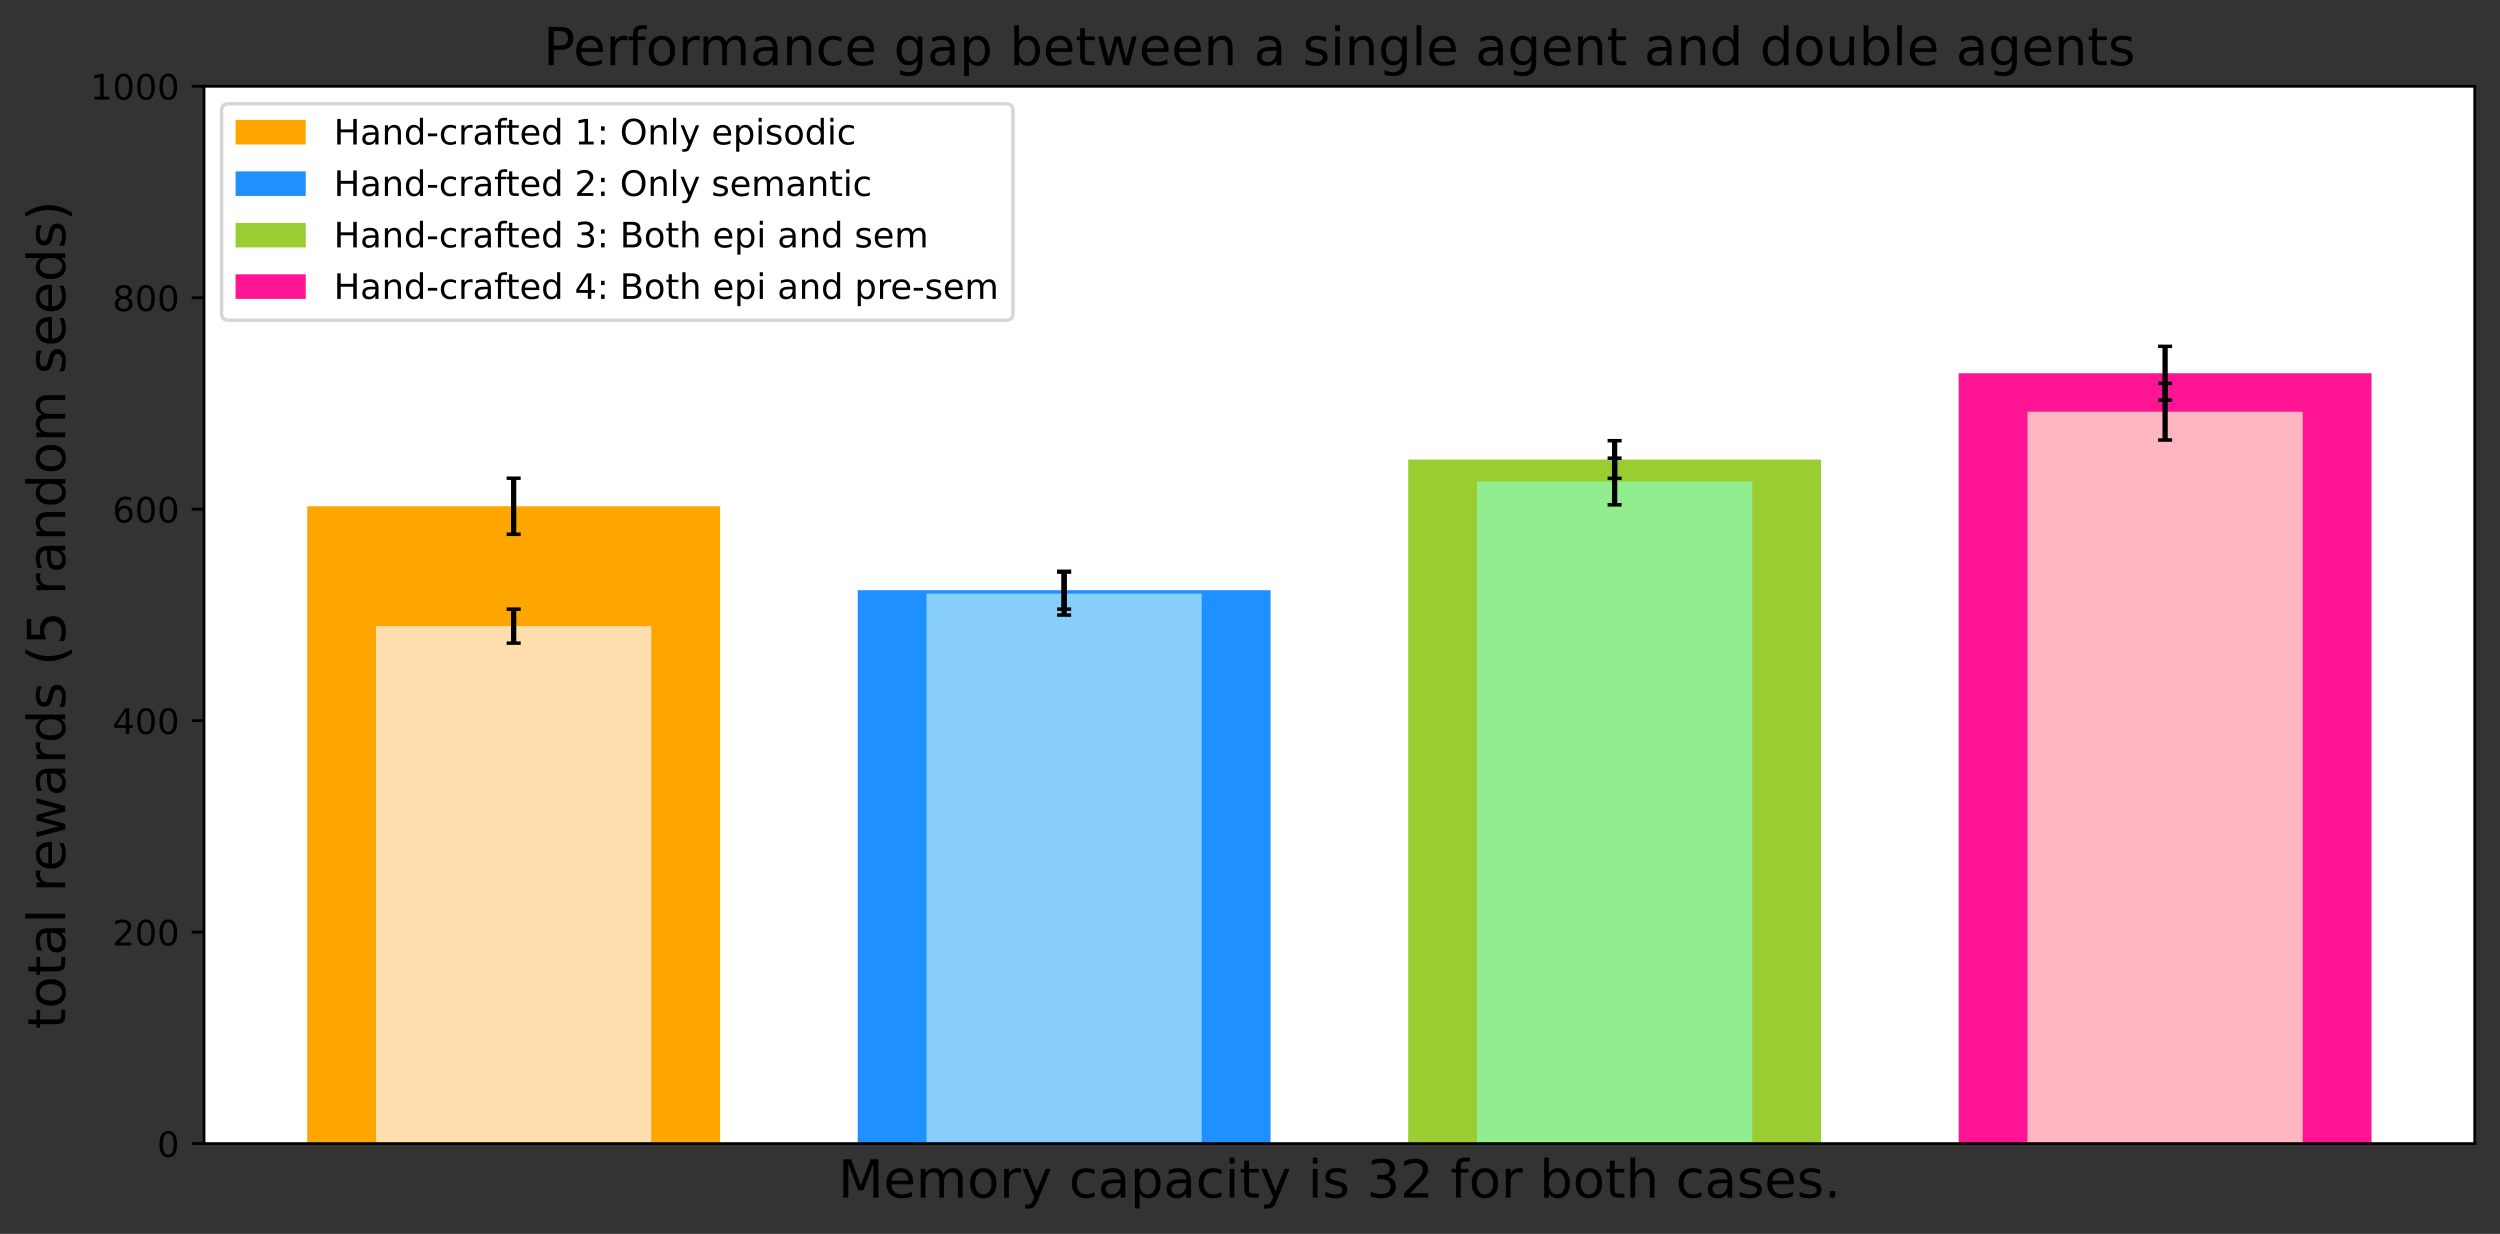 <?xml version="1.0" encoding="UTF-8"?>
<svg xmlns="http://www.w3.org/2000/svg" xmlns:xlink="http://www.w3.org/1999/xlink" width="712.628pt" height="351.706pt" viewBox="0 0 712.628 351.706" version="1.1">
<rect x="0" y="0" width="712.628" height="351.706" fill="#333333" stroke="none"/>
<defs>
<g>
<symbol overflow="visible" id="glyph0-0">
<path style="stroke:none;" d="M 1.469 -10.934 L 3.676 -10.934 L 6.465 -3.496 L 9.27 -10.934 L 11.477 -10.934 L 11.477 0 L 10.035 0 L 10.035 -9.602 L 7.215 -2.102 L 5.73 -2.102 L 2.91 -9.602 L 2.91 0 L 1.469 0 Z M 1.469 -10.934 "/>
</symbol>
<symbol overflow="visible" id="glyph0-1">
<path style="stroke:none;" d="M 8.43 -4.441 L 8.43 -3.781 L 2.234 -3.781 C 2.297 -2.852 2.566 -2.129 3.074 -1.648 C 3.57 -1.172 4.262 -0.93 5.16 -0.93 C 5.672 -0.93 6.18 -0.988 6.66 -1.109 C 7.141 -1.23 7.637 -1.426 8.113 -1.695 L 8.113 -0.422 C 7.637 -0.211 7.141 -0.047 6.629 0.047 C 6.121 0.137 5.594 0.195 5.086 0.195 C 3.766 0.195 2.73 -0.18 1.965 -0.93 C 1.199 -1.68 0.824 -2.715 0.824 -4.02 C 0.824 -5.355 1.184 -6.422 1.906 -7.215 C 2.625 -7.996 3.613 -8.398 4.844 -8.398 C 5.953 -8.398 6.824 -8.039 7.469 -7.336 C 8.102 -6.613 8.43 -5.656 8.43 -4.441 Z M 7.078 -4.828 C 7.066 -5.566 6.855 -6.148 6.465 -6.602 C 6.059 -7.035 5.52 -7.262 4.859 -7.262 C 4.109 -7.262 3.512 -7.035 3.059 -6.613 C 2.609 -6.195 2.34 -5.594 2.281 -4.828 Z M 7.078 -4.828 "/>
</symbol>
<symbol overflow="visible" id="glyph0-2">
<path style="stroke:none;" d="M 7.801 -6.629 C 8.129 -7.23 8.535 -7.664 9 -7.965 C 9.465 -8.25 10.02 -8.398 10.664 -8.398 C 11.504 -8.398 12.164 -8.102 12.629 -7.5 C 13.094 -6.898 13.336 -6.047 13.336 -4.949 L 13.336 0 L 11.984 0 L 11.984 -4.906 C 11.984 -5.684 11.836 -6.27 11.566 -6.66 C 11.281 -7.035 10.859 -7.23 10.289 -7.23 C 9.586 -7.23 9.031 -6.988 8.625 -6.523 C 8.219 -6.059 8.023 -5.43 8.023 -4.637 L 8.023 0 L 6.676 0 L 6.676 -4.906 C 6.676 -5.684 6.523 -6.27 6.254 -6.66 C 5.969 -7.035 5.535 -7.23 4.965 -7.23 C 4.273 -7.23 3.719 -6.988 3.316 -6.523 C 2.91 -6.059 2.715 -5.43 2.715 -4.637 L 2.715 0 L 1.363 0 L 1.363 -8.203 L 2.715 -8.203 L 2.715 -6.93 C 3.016 -7.426 3.391 -7.801 3.824 -8.039 C 4.246 -8.281 4.754 -8.398 5.355 -8.398 C 5.953 -8.398 6.449 -8.25 6.871 -7.949 C 7.289 -7.648 7.59 -7.199 7.801 -6.629 Z M 7.801 -6.629 "/>
</symbol>
<symbol overflow="visible" id="glyph0-3">
<path style="stroke:none;" d="M 4.59 -7.262 C 3.871 -7.262 3.301 -6.977 2.879 -6.406 C 2.461 -5.836 2.25 -5.07 2.25 -4.094 C 2.25 -3.105 2.445 -2.34 2.863 -1.77 C 3.285 -1.199 3.855 -0.93 4.59 -0.93 C 5.309 -0.93 5.879 -1.199 6.301 -1.77 C 6.719 -2.34 6.93 -3.105 6.93 -4.094 C 6.93 -5.055 6.719 -5.836 6.301 -6.406 C 5.879 -6.977 5.309 -7.262 4.59 -7.262 Z M 4.59 -8.398 C 5.762 -8.398 6.676 -8.012 7.352 -7.262 C 8.012 -6.496 8.355 -5.445 8.355 -4.094 C 8.355 -2.746 8.012 -1.695 7.352 -0.945 C 6.676 -0.18 5.762 0.195 4.59 0.195 C 3.406 0.195 2.477 -0.18 1.816 -0.945 C 1.156 -1.695 0.824 -2.746 0.824 -4.094 C 0.824 -5.445 1.156 -6.496 1.816 -7.262 C 2.477 -8.012 3.406 -8.398 4.59 -8.398 Z M 4.59 -8.398 "/>
</symbol>
<symbol overflow="visible" id="glyph0-4">
<path style="stroke:none;" d="M 6.164 -6.945 C 6.016 -7.035 5.852 -7.094 5.672 -7.141 C 5.488 -7.172 5.297 -7.199 5.086 -7.199 C 4.32 -7.199 3.734 -6.945 3.328 -6.449 C 2.91 -5.953 2.715 -5.25 2.715 -4.32 L 2.715 0 L 1.363 0 L 1.363 -8.203 L 2.715 -8.203 L 2.715 -6.93 C 2.984 -7.426 3.359 -7.801 3.809 -8.039 C 4.262 -8.281 4.816 -8.398 5.477 -8.398 C 5.566 -8.398 5.672 -8.387 5.789 -8.387 C 5.895 -8.371 6.016 -8.355 6.164 -8.324 Z M 6.164 -6.945 "/>
</symbol>
<symbol overflow="visible" id="glyph0-5">
<path style="stroke:none;" d="M 4.828 0.75 C 4.441 1.711 4.066 2.355 3.703 2.656 C 3.344 2.953 2.863 3.105 2.266 3.105 L 1.184 3.105 L 1.184 1.98 L 1.98 1.98 C 2.34 1.98 2.625 1.891 2.836 1.711 C 3.047 1.531 3.27 1.125 3.523 0.465 L 3.766 -0.137 L 0.449 -8.203 L 1.875 -8.203 L 4.441 -1.785 L 7.004 -8.203 L 8.43 -8.203 Z M 4.828 0.75 "/>
</symbol>
<symbol overflow="visible" id="glyph0-6">
<path style="stroke:none;" d=""/>
</symbol>
<symbol overflow="visible" id="glyph0-7">
<path style="stroke:none;" d="M 7.32 -7.891 L 7.32 -6.629 C 6.93 -6.84 6.555 -6.988 6.164 -7.094 C 5.773 -7.199 5.398 -7.262 5.012 -7.262 C 4.141 -7.262 3.449 -6.977 2.969 -6.422 C 2.488 -5.863 2.25 -5.086 2.25 -4.094 C 2.25 -3.09 2.488 -2.309 2.969 -1.754 C 3.449 -1.199 4.141 -0.93 5.012 -0.93 C 5.398 -0.93 5.773 -0.977 6.164 -1.078 C 6.555 -1.184 6.93 -1.352 7.32 -1.559 L 7.32 -0.316 C 6.93 -0.137 6.539 0 6.148 0.074 C 5.746 0.148 5.309 0.195 4.859 0.195 C 3.629 0.195 2.641 -0.18 1.922 -0.961 C 1.184 -1.727 0.824 -2.773 0.824 -4.094 C 0.824 -5.43 1.184 -6.48 1.922 -7.246 C 2.656 -8.012 3.66 -8.398 4.949 -8.398 C 5.371 -8.398 5.773 -8.355 6.164 -8.266 C 6.555 -8.176 6.945 -8.055 7.32 -7.891 Z M 7.32 -7.891 "/>
</symbol>
<symbol overflow="visible" id="glyph0-8">
<path style="stroke:none;" d="M 5.145 -4.125 C 4.051 -4.125 3.301 -3.988 2.879 -3.75 C 2.461 -3.496 2.25 -3.074 2.25 -2.477 C 2.25 -1.996 2.398 -1.605 2.715 -1.336 C 3.031 -1.051 3.465 -0.914 4.004 -0.914 C 4.754 -0.914 5.355 -1.172 5.805 -1.711 C 6.254 -2.234 6.48 -2.941 6.48 -3.824 L 6.48 -4.125 Z M 7.828 -4.68 L 7.828 0 L 6.48 0 L 6.48 -1.246 C 6.164 -0.734 5.773 -0.375 5.324 -0.148 C 4.875 0.074 4.305 0.195 3.645 0.195 C 2.805 0.195 2.129 -0.031 1.637 -0.496 C 1.141 -0.961 0.898 -1.59 0.898 -2.387 C 0.898 -3.301 1.199 -3.988 1.828 -4.469 C 2.445 -4.934 3.359 -5.176 4.59 -5.176 L 6.48 -5.176 L 6.48 -5.309 C 6.48 -5.926 6.27 -6.406 5.863 -6.75 C 5.461 -7.078 4.891 -7.262 4.156 -7.262 C 3.676 -7.262 3.227 -7.199 2.773 -7.078 C 2.324 -6.961 1.906 -6.797 1.5 -6.586 L 1.5 -7.828 C 1.98 -8.012 2.461 -8.16 2.926 -8.25 C 3.391 -8.34 3.84 -8.398 4.289 -8.398 C 5.477 -8.398 6.359 -8.086 6.945 -7.469 C 7.531 -6.855 7.828 -5.926 7.828 -4.68 Z M 7.828 -4.68 "/>
</symbol>
<symbol overflow="visible" id="glyph0-9">
<path style="stroke:none;" d="M 2.715 -1.23 L 2.715 3.105 L 1.363 3.105 L 1.363 -8.203 L 2.715 -8.203 L 2.715 -6.961 C 2.984 -7.441 3.344 -7.801 3.781 -8.039 C 4.215 -8.281 4.738 -8.398 5.34 -8.398 C 6.328 -8.398 7.141 -7.996 7.77 -7.215 C 8.387 -6.422 8.699 -5.387 8.699 -4.094 C 8.699 -2.805 8.387 -1.754 7.77 -0.977 C 7.141 -0.195 6.328 0.195 5.34 0.195 C 4.738 0.195 4.215 0.074 3.781 -0.148 C 3.344 -0.375 2.984 -0.734 2.715 -1.23 Z M 7.305 -4.094 C 7.305 -5.086 7.094 -5.852 6.691 -6.422 C 6.27 -6.988 5.715 -7.273 5.012 -7.273 C 4.289 -7.273 3.734 -6.988 3.328 -6.422 C 2.91 -5.852 2.715 -5.086 2.715 -4.094 C 2.715 -3.105 2.91 -2.324 3.328 -1.754 C 3.734 -1.184 4.289 -0.914 5.012 -0.914 C 5.715 -0.914 6.27 -1.184 6.691 -1.754 C 7.094 -2.324 7.305 -3.105 7.305 -4.094 Z M 7.305 -4.094 "/>
</symbol>
<symbol overflow="visible" id="glyph0-10">
<path style="stroke:none;" d="M 1.41 -8.203 L 2.762 -8.203 L 2.762 0 L 1.41 0 Z M 1.41 -11.398 L 2.762 -11.398 L 2.762 -9.691 L 1.41 -9.691 Z M 1.41 -11.398 "/>
</symbol>
<symbol overflow="visible" id="glyph0-11">
<path style="stroke:none;" d="M 2.746 -10.531 L 2.746 -8.203 L 5.52 -8.203 L 5.52 -7.156 L 2.746 -7.156 L 2.746 -2.699 C 2.746 -2.023 2.836 -1.59 3.016 -1.41 C 3.195 -1.215 3.57 -1.125 4.141 -1.125 L 5.52 -1.125 L 5.52 0 L 4.141 0 C 3.09 0 2.371 -0.195 1.98 -0.586 C 1.59 -0.977 1.395 -1.68 1.395 -2.699 L 1.395 -7.156 L 0.406 -7.156 L 0.406 -8.203 L 1.395 -8.203 L 1.395 -10.531 Z M 2.746 -10.531 "/>
</symbol>
<symbol overflow="visible" id="glyph0-12">
<path style="stroke:none;" d="M 6.645 -7.965 L 6.645 -6.691 C 6.254 -6.871 5.863 -7.02 5.461 -7.125 C 5.039 -7.215 4.621 -7.273 4.184 -7.273 C 3.512 -7.273 3 -7.172 2.672 -6.961 C 2.34 -6.75 2.176 -6.449 2.176 -6.047 C 2.176 -5.73 2.297 -5.488 2.535 -5.309 C 2.773 -5.129 3.254 -4.949 3.977 -4.801 L 4.441 -4.695 C 5.398 -4.484 6.074 -4.184 6.48 -3.824 C 6.871 -3.449 7.078 -2.926 7.078 -2.266 C 7.078 -1.5 6.781 -0.898 6.18 -0.465 C 5.578 -0.016 4.738 0.195 3.691 0.195 C 3.238 0.195 2.789 0.148 2.309 0.074 C 1.828 0 1.336 -0.121 0.809 -0.301 L 0.809 -1.695 C 1.305 -1.426 1.801 -1.23 2.281 -1.109 C 2.762 -0.977 3.238 -0.914 3.719 -0.914 C 4.352 -0.914 4.844 -1.02 5.191 -1.23 C 5.52 -1.441 5.699 -1.754 5.699 -2.16 C 5.699 -2.52 5.566 -2.805 5.324 -3 C 5.086 -3.195 4.547 -3.391 3.703 -3.57 L 3.238 -3.676 C 2.398 -3.855 1.785 -4.125 1.426 -4.484 C 1.051 -4.844 0.871 -5.34 0.871 -5.984 C 0.871 -6.75 1.141 -7.352 1.68 -7.77 C 2.219 -8.191 3 -8.398 4.02 -8.398 C 4.516 -8.398 4.98 -8.355 5.43 -8.281 C 5.863 -8.203 6.27 -8.102 6.645 -7.965 Z M 6.645 -7.965 "/>
</symbol>
<symbol overflow="visible" id="glyph0-13">
<path style="stroke:none;" d="M 6.09 -5.895 C 6.797 -5.746 7.352 -5.43 7.738 -4.949 C 8.129 -4.469 8.34 -3.871 8.34 -3.18 C 8.34 -2.102 7.965 -1.262 7.23 -0.676 C 6.48 -0.09 5.43 0.195 4.066 0.195 C 3.602 0.195 3.121 0.148 2.641 0.059 C 2.16 -0.016 1.648 -0.148 1.141 -0.328 L 1.141 -1.754 C 1.547 -1.516 1.996 -1.336 2.488 -1.215 C 2.969 -1.094 3.48 -1.035 4.02 -1.035 C 4.949 -1.035 5.656 -1.215 6.137 -1.574 C 6.613 -1.934 6.871 -2.477 6.871 -3.18 C 6.871 -3.809 6.645 -4.32 6.195 -4.68 C 5.746 -5.039 5.113 -5.234 4.305 -5.234 L 3.031 -5.234 L 3.031 -6.449 L 4.363 -6.449 C 5.086 -6.449 5.641 -6.586 6.031 -6.887 C 6.422 -7.172 6.613 -7.59 6.613 -8.145 C 6.613 -8.699 6.406 -9.137 6.016 -9.434 C 5.609 -9.734 5.039 -9.887 4.305 -9.887 C 3.898 -9.887 3.465 -9.84 3 -9.75 C 2.535 -9.66 2.023 -9.523 1.469 -9.344 L 1.469 -10.664 C 2.023 -10.816 2.551 -10.934 3.047 -11.012 C 3.523 -11.086 3.988 -11.129 4.441 -11.129 C 5.551 -11.129 6.434 -10.875 7.094 -10.363 C 7.754 -9.855 8.086 -9.164 8.086 -8.297 C 8.086 -7.695 7.906 -7.184 7.559 -6.766 C 7.215 -6.344 6.719 -6.047 6.09 -5.895 Z M 6.09 -5.895 "/>
</symbol>
<symbol overflow="visible" id="glyph0-14">
<path style="stroke:none;" d="M 2.879 -1.246 L 8.039 -1.246 L 8.039 0 L 1.094 0 L 1.094 -1.246 C 1.648 -1.816 2.414 -2.594 3.391 -3.586 C 4.352 -4.559 4.965 -5.191 5.219 -5.477 C 5.699 -6 6.031 -6.449 6.211 -6.824 C 6.391 -7.184 6.496 -7.559 6.496 -7.922 C 6.496 -8.488 6.285 -8.969 5.879 -9.328 C 5.477 -9.691 4.949 -9.887 4.289 -9.887 C 3.824 -9.887 3.328 -9.797 2.82 -9.645 C 2.309 -9.48 1.754 -9.238 1.172 -8.91 L 1.172 -10.41 C 1.77 -10.648 2.324 -10.828 2.836 -10.949 C 3.344 -11.07 3.824 -11.129 4.262 -11.129 C 5.387 -11.129 6.285 -10.844 6.961 -10.273 C 7.637 -9.703 7.98 -8.953 7.98 -8.012 C 7.98 -7.559 7.891 -7.125 7.727 -6.734 C 7.559 -6.328 7.262 -5.852 6.809 -5.309 C 6.691 -5.16 6.301 -4.754 5.641 -4.078 C 4.98 -3.406 4.066 -2.461 2.879 -1.246 Z M 2.879 -1.246 "/>
</symbol>
<symbol overflow="visible" id="glyph0-15">
<path style="stroke:none;" d="M 5.566 -11.398 L 5.566 -10.273 L 4.273 -10.273 C 3.797 -10.273 3.449 -10.172 3.27 -9.977 C 3.074 -9.781 2.984 -9.434 2.984 -8.926 L 2.984 -8.203 L 5.203 -8.203 L 5.203 -7.156 L 2.984 -7.156 L 2.984 0 L 1.637 0 L 1.637 -7.156 L 0.344 -7.156 L 0.344 -8.203 L 1.637 -8.203 L 1.637 -8.773 C 1.637 -9.676 1.844 -10.352 2.266 -10.77 C 2.684 -11.191 3.359 -11.398 4.289 -11.398 Z M 5.566 -11.398 "/>
</symbol>
<symbol overflow="visible" id="glyph0-16">
<path style="stroke:none;" d="M 7.305 -4.094 C 7.305 -5.086 7.094 -5.852 6.691 -6.422 C 6.27 -6.988 5.715 -7.273 5.012 -7.273 C 4.289 -7.273 3.734 -6.988 3.328 -6.422 C 2.91 -5.852 2.715 -5.086 2.715 -4.094 C 2.715 -3.105 2.91 -2.324 3.328 -1.754 C 3.734 -1.184 4.289 -0.914 5.012 -0.914 C 5.715 -0.914 6.27 -1.184 6.691 -1.754 C 7.094 -2.324 7.305 -3.105 7.305 -4.094 Z M 2.715 -6.961 C 2.984 -7.441 3.344 -7.801 3.781 -8.039 C 4.215 -8.281 4.738 -8.398 5.34 -8.398 C 6.328 -8.398 7.141 -7.996 7.77 -7.215 C 8.387 -6.422 8.699 -5.387 8.699 -4.094 C 8.699 -2.805 8.387 -1.754 7.77 -0.977 C 7.141 -0.195 6.328 0.195 5.34 0.195 C 4.738 0.195 4.215 0.074 3.781 -0.148 C 3.344 -0.375 2.984 -0.734 2.715 -1.23 L 2.715 0 L 1.363 0 L 1.363 -11.398 L 2.715 -11.398 Z M 2.715 -6.961 "/>
</symbol>
<symbol overflow="visible" id="glyph0-17">
<path style="stroke:none;" d="M 8.234 -4.949 L 8.234 0 L 6.887 0 L 6.887 -4.906 C 6.887 -5.684 6.719 -6.254 6.422 -6.645 C 6.121 -7.035 5.672 -7.23 5.07 -7.23 C 4.336 -7.23 3.766 -6.988 3.344 -6.523 C 2.926 -6.059 2.715 -5.43 2.715 -4.637 L 2.715 0 L 1.363 0 L 1.363 -11.398 L 2.715 -11.398 L 2.715 -6.93 C 3.031 -7.41 3.406 -7.785 3.855 -8.023 C 4.289 -8.266 4.801 -8.398 5.371 -8.398 C 6.301 -8.398 7.02 -8.102 7.5 -7.516 C 7.98 -6.93 8.234 -6.074 8.234 -4.949 Z M 8.234 -4.949 "/>
</symbol>
<symbol overflow="visible" id="glyph0-18">
<path style="stroke:none;" d="M 1.605 -1.859 L 3.148 -1.859 L 3.148 0 L 1.605 0 Z M 1.605 -1.859 "/>
</symbol>
<symbol overflow="visible" id="glyph0-19">
<path style="stroke:none;" d="M 2.953 -9.719 L 2.953 -5.609 L 4.816 -5.609 C 5.504 -5.609 6.031 -5.773 6.406 -6.137 C 6.781 -6.496 6.977 -7.004 6.977 -7.664 C 6.977 -8.324 6.781 -8.82 6.406 -9.18 C 6.031 -9.539 5.504 -9.719 4.816 -9.719 Z M 1.469 -10.934 L 4.816 -10.934 C 6.031 -10.934 6.961 -10.648 7.59 -10.094 C 8.219 -9.539 8.535 -8.73 8.535 -7.664 C 8.535 -6.586 8.219 -5.762 7.59 -5.219 C 6.961 -4.664 6.031 -4.395 4.816 -4.395 L 2.953 -4.395 L 2.953 0 L 1.469 0 Z M 1.469 -10.934 "/>
</symbol>
<symbol overflow="visible" id="glyph0-20">
<path style="stroke:none;" d="M 8.234 -4.949 L 8.234 0 L 6.887 0 L 6.887 -4.906 C 6.887 -5.684 6.719 -6.254 6.422 -6.645 C 6.121 -7.035 5.672 -7.23 5.07 -7.23 C 4.336 -7.23 3.766 -6.988 3.344 -6.523 C 2.926 -6.059 2.715 -5.43 2.715 -4.637 L 2.715 0 L 1.363 0 L 1.363 -8.203 L 2.715 -8.203 L 2.715 -6.93 C 3.031 -7.41 3.406 -7.785 3.855 -8.023 C 4.289 -8.266 4.801 -8.398 5.371 -8.398 C 6.301 -8.398 7.02 -8.102 7.5 -7.516 C 7.98 -6.93 8.234 -6.074 8.234 -4.949 Z M 8.234 -4.949 "/>
</symbol>
<symbol overflow="visible" id="glyph0-21">
<path style="stroke:none;" d="M 6.809 -4.199 C 6.809 -5.16 6.602 -5.926 6.211 -6.465 C 5.805 -7.004 5.234 -7.273 4.516 -7.273 C 3.797 -7.273 3.227 -7.004 2.82 -6.465 C 2.414 -5.926 2.219 -5.16 2.219 -4.199 C 2.219 -3.227 2.414 -2.477 2.82 -1.934 C 3.227 -1.395 3.797 -1.125 4.516 -1.125 C 5.234 -1.125 5.805 -1.395 6.211 -1.934 C 6.602 -2.477 6.809 -3.227 6.809 -4.199 Z M 8.16 -1.02 C 8.16 0.359 7.844 1.395 7.23 2.086 C 6.602 2.762 5.656 3.105 4.379 3.105 C 3.898 3.105 3.465 3.059 3.047 3 C 2.625 2.926 2.203 2.82 1.816 2.672 L 1.816 1.363 C 2.203 1.574 2.594 1.727 2.984 1.828 C 3.375 1.934 3.766 1.996 4.172 1.996 C 5.039 1.996 5.699 1.754 6.148 1.305 C 6.586 0.84 6.809 0.148 6.809 -0.781 L 6.809 -1.441 C 6.523 -0.961 6.164 -0.602 5.73 -0.359 C 5.297 -0.121 4.785 0 4.184 0 C 3.164 0 2.355 -0.375 1.738 -1.141 C 1.125 -1.906 0.824 -2.926 0.824 -4.199 C 0.824 -5.461 1.125 -6.48 1.738 -7.246 C 2.355 -8.012 3.164 -8.398 4.184 -8.398 C 4.785 -8.398 5.297 -8.281 5.73 -8.039 C 6.164 -7.801 6.523 -7.441 6.809 -6.961 L 6.809 -8.203 L 8.16 -8.203 Z M 8.16 -1.02 "/>
</symbol>
<symbol overflow="visible" id="glyph0-22">
<path style="stroke:none;" d="M 0.629 -8.203 L 1.98 -8.203 L 3.66 -1.801 L 5.34 -8.203 L 6.93 -8.203 L 8.609 -1.801 L 10.289 -8.203 L 11.641 -8.203 L 9.496 0 L 7.906 0 L 6.137 -6.719 L 4.363 0 L 2.773 0 Z M 0.629 -8.203 "/>
</symbol>
<symbol overflow="visible" id="glyph0-23">
<path style="stroke:none;" d="M 1.41 -11.398 L 2.762 -11.398 L 2.762 0 L 1.41 0 Z M 1.41 -11.398 "/>
</symbol>
<symbol overflow="visible" id="glyph0-24">
<path style="stroke:none;" d="M 6.809 -6.961 L 6.809 -11.398 L 8.16 -11.398 L 8.16 0 L 6.809 0 L 6.809 -1.23 C 6.523 -0.734 6.164 -0.375 5.73 -0.148 C 5.297 0.074 4.785 0.195 4.184 0.195 C 3.195 0.195 2.387 -0.195 1.754 -0.977 C 1.125 -1.754 0.824 -2.805 0.824 -4.094 C 0.824 -5.387 1.125 -6.422 1.754 -7.215 C 2.387 -7.996 3.195 -8.398 4.184 -8.398 C 4.785 -8.398 5.297 -8.281 5.73 -8.039 C 6.164 -7.801 6.523 -7.441 6.809 -6.961 Z M 2.219 -4.094 C 2.219 -3.105 2.414 -2.324 2.82 -1.754 C 3.227 -1.184 3.781 -0.914 4.5 -0.914 C 5.219 -0.914 5.773 -1.184 6.195 -1.754 C 6.602 -2.324 6.809 -3.105 6.809 -4.094 C 6.809 -5.086 6.602 -5.852 6.195 -6.422 C 5.773 -6.988 5.219 -7.273 4.5 -7.273 C 3.781 -7.273 3.227 -6.988 2.82 -6.422 C 2.414 -5.852 2.219 -5.086 2.219 -4.094 Z M 2.219 -4.094 "/>
</symbol>
<symbol overflow="visible" id="glyph0-25">
<path style="stroke:none;" d="M 1.273 -3.238 L 1.273 -8.203 L 2.625 -8.203 L 2.625 -3.285 C 2.625 -2.504 2.773 -1.934 3.074 -1.547 C 3.375 -1.156 3.824 -0.961 4.441 -0.961 C 5.16 -0.961 5.746 -1.184 6.164 -1.648 C 6.586 -2.113 6.797 -2.746 6.797 -3.555 L 6.797 -8.203 L 8.145 -8.203 L 8.145 0 L 6.797 0 L 6.797 -1.262 C 6.465 -0.75 6.074 -0.391 5.656 -0.148 C 5.219 0.074 4.727 0.195 4.156 0.195 C 3.211 0.195 2.488 -0.09 2.012 -0.676 C 1.516 -1.246 1.273 -2.102 1.273 -3.238 Z M 4.664 -8.398 Z M 4.664 -8.398 "/>
</symbol>
<symbol overflow="visible" id="glyph1-0">
<path style="stroke:none;" d="M 3.18 -6.641 C 2.672 -6.641 2.289 -6.391 2.031 -5.891 C 1.77 -5.391 1.648 -4.641 1.648 -3.641 C 1.648 -2.641 1.77 -1.891 2.031 -1.391 C 2.289 -0.891 2.672 -0.641 3.18 -0.641 C 3.691 -0.641 4.07 -0.891 4.328 -1.391 C 4.578 -1.891 4.711 -2.641 4.711 -3.641 C 4.711 -4.641 4.578 -5.391 4.328 -5.891 C 4.07 -6.391 3.691 -6.641 3.18 -6.641 Z M 3.18 -7.422 C 3.988 -7.422 4.609 -7.09 5.051 -6.449 C 5.48 -5.801 5.699 -4.859 5.699 -3.641 C 5.699 -2.41 5.48 -1.469 5.051 -0.828 C 4.609 -0.191 3.988 0.129 3.172 0.129 C 2.352 0.129 1.73 -0.191 1.301 -0.828 C 0.871 -1.469 0.66 -2.41 0.66 -3.641 C 0.66 -4.859 0.871 -5.801 1.301 -6.449 C 1.73 -7.09 2.359 -7.422 3.18 -7.422 Z M 3.18 -7.422 "/>
</symbol>
<symbol overflow="visible" id="glyph1-1">
<path style="stroke:none;" d="M 1.922 -0.828 L 5.359 -0.828 L 5.359 0 L 0.73 0 L 0.73 -0.828 C 1.102 -1.211 1.609 -1.73 2.262 -2.391 C 2.898 -3.039 3.309 -3.461 3.48 -3.648 C 3.801 -4 4.02 -4.301 4.141 -4.551 C 4.262 -4.789 4.328 -5.039 4.328 -5.281 C 4.328 -5.66 4.191 -5.98 3.922 -6.219 C 3.648 -6.461 3.301 -6.59 2.859 -6.59 C 2.551 -6.59 2.219 -6.531 1.879 -6.43 C 1.539 -6.32 1.172 -6.16 0.781 -5.941 L 0.781 -6.941 C 1.18 -7.102 1.551 -7.219 1.891 -7.301 C 2.23 -7.379 2.551 -7.422 2.84 -7.422 C 3.59 -7.422 4.191 -7.23 4.641 -6.852 C 5.09 -6.469 5.32 -5.969 5.32 -5.34 C 5.32 -5.039 5.262 -4.75 5.148 -4.488 C 5.039 -4.219 4.84 -3.898 4.539 -3.539 C 4.461 -3.441 4.199 -3.172 3.762 -2.719 C 3.32 -2.27 2.711 -1.641 1.922 -0.828 Z M 1.922 -0.828 "/>
</symbol>
<symbol overflow="visible" id="glyph1-2">
<path style="stroke:none;" d="M 3.781 -6.43 L 1.289 -2.539 L 3.781 -2.539 Z M 3.52 -7.289 L 4.762 -7.289 L 4.762 -2.539 L 5.801 -2.539 L 5.801 -1.719 L 4.762 -1.719 L 4.762 0 L 3.781 0 L 3.781 -1.719 L 0.488 -1.719 L 0.488 -2.672 Z M 3.52 -7.289 "/>
</symbol>
<symbol overflow="visible" id="glyph1-3">
<path style="stroke:none;" d="M 3.301 -4.039 C 2.859 -4.039 2.512 -3.879 2.25 -3.578 C 1.988 -3.281 1.859 -2.859 1.859 -2.34 C 1.859 -1.809 1.988 -1.391 2.25 -1.09 C 2.512 -0.789 2.859 -0.641 3.301 -0.641 C 3.738 -0.641 4.09 -0.789 4.352 -1.09 C 4.609 -1.391 4.738 -1.809 4.738 -2.34 C 4.738 -2.859 4.609 -3.281 4.352 -3.578 C 4.09 -3.879 3.738 -4.039 3.301 -4.039 Z M 5.262 -7.129 L 5.262 -6.23 C 5.012 -6.352 4.762 -6.441 4.512 -6.5 C 4.25 -6.559 4 -6.59 3.762 -6.59 C 3.102 -6.59 2.602 -6.371 2.262 -5.93 C 1.922 -5.488 1.719 -4.82 1.68 -3.941 C 1.871 -4.219 2.109 -4.441 2.398 -4.59 C 2.691 -4.738 3.012 -4.82 3.359 -4.82 C 4.09 -4.82 4.672 -4.59 5.09 -4.148 C 5.512 -3.711 5.73 -3.102 5.73 -2.34 C 5.73 -1.59 5.5 -0.988 5.059 -0.539 C 4.621 -0.09 4.031 0.129 3.301 0.129 C 2.461 0.129 1.809 -0.191 1.371 -0.828 C 0.922 -1.469 0.699 -2.41 0.699 -3.641 C 0.699 -4.789 0.969 -5.711 1.52 -6.391 C 2.059 -7.07 2.801 -7.422 3.719 -7.422 C 3.961 -7.422 4.211 -7.391 4.469 -7.352 C 4.719 -7.301 4.98 -7.23 5.262 -7.129 Z M 5.262 -7.129 "/>
</symbol>
<symbol overflow="visible" id="glyph1-4">
<path style="stroke:none;" d="M 3.18 -3.461 C 2.711 -3.461 2.34 -3.328 2.07 -3.078 C 1.801 -2.828 1.672 -2.488 1.672 -2.051 C 1.672 -1.609 1.801 -1.262 2.07 -1.012 C 2.34 -0.762 2.711 -0.641 3.18 -0.641 C 3.641 -0.641 4.012 -0.762 4.281 -1.02 C 4.551 -1.27 4.691 -1.609 4.691 -2.051 C 4.691 -2.488 4.551 -2.828 4.289 -3.078 C 4.02 -3.328 3.648 -3.461 3.18 -3.461 Z M 2.191 -3.879 C 1.77 -3.98 1.441 -4.18 1.199 -4.469 C 0.961 -4.762 0.852 -5.109 0.852 -5.531 C 0.852 -6.109 1.051 -6.57 1.469 -6.91 C 1.879 -7.25 2.449 -7.422 3.18 -7.422 C 3.898 -7.422 4.469 -7.25 4.891 -6.91 C 5.301 -6.57 5.512 -6.109 5.512 -5.531 C 5.512 -5.109 5.391 -4.762 5.148 -4.469 C 4.91 -4.18 4.59 -3.98 4.172 -3.879 C 4.641 -3.77 5.012 -3.551 5.281 -3.23 C 5.539 -2.91 5.68 -2.512 5.68 -2.051 C 5.68 -1.34 5.461 -0.801 5.031 -0.43 C 4.59 -0.051 3.969 0.129 3.172 0.129 C 2.371 0.129 1.75 -0.051 1.32 -0.43 C 0.891 -0.801 0.68 -1.34 0.68 -2.051 C 0.68 -2.512 0.809 -2.91 1.078 -3.23 C 1.34 -3.551 1.711 -3.77 2.191 -3.879 Z M 1.828 -5.441 C 1.828 -5.059 1.941 -4.762 2.18 -4.551 C 2.422 -4.34 2.75 -4.238 3.18 -4.238 C 3.602 -4.238 3.93 -4.34 4.172 -4.551 C 4.41 -4.762 4.531 -5.059 4.531 -5.441 C 4.531 -5.82 4.41 -6.109 4.172 -6.32 C 3.93 -6.531 3.602 -6.641 3.18 -6.641 C 2.75 -6.641 2.422 -6.531 2.18 -6.32 C 1.941 -6.109 1.828 -5.82 1.828 -5.441 Z M 1.828 -5.441 "/>
</symbol>
<symbol overflow="visible" id="glyph1-5">
<path style="stroke:none;" d="M 1.238 -0.828 L 2.852 -0.828 L 2.852 -6.391 L 1.102 -6.039 L 1.102 -6.941 L 2.84 -7.289 L 3.828 -7.289 L 3.828 -0.828 L 5.441 -0.828 L 5.441 0 L 1.238 0 Z M 1.238 -0.828 "/>
</symbol>
<symbol overflow="visible" id="glyph1-6">
<path style="stroke:none;" d="M 0.98 -7.289 L 1.969 -7.289 L 1.969 -4.301 L 5.551 -4.301 L 5.551 -7.289 L 6.539 -7.289 L 6.539 0 L 5.551 0 L 5.551 -3.469 L 1.969 -3.469 L 1.969 0 L 0.98 0 Z M 0.98 -7.289 "/>
</symbol>
<symbol overflow="visible" id="glyph1-7">
<path style="stroke:none;" d="M 3.43 -2.75 C 2.699 -2.75 2.199 -2.66 1.922 -2.5 C 1.641 -2.328 1.5 -2.051 1.5 -1.648 C 1.5 -1.328 1.602 -1.07 1.809 -0.891 C 2.02 -0.699 2.309 -0.609 2.672 -0.609 C 3.172 -0.609 3.57 -0.781 3.871 -1.141 C 4.172 -1.488 4.32 -1.961 4.32 -2.551 L 4.32 -2.75 Z M 5.219 -3.121 L 5.219 0 L 4.32 0 L 4.32 -0.828 C 4.109 -0.488 3.852 -0.25 3.551 -0.102 C 3.25 0.051 2.871 0.129 2.43 0.129 C 1.871 0.129 1.422 -0.02 1.09 -0.328 C 0.762 -0.641 0.602 -1.059 0.602 -1.59 C 0.602 -2.199 0.801 -2.66 1.219 -2.98 C 1.629 -3.289 2.238 -3.449 3.059 -3.449 L 4.32 -3.449 L 4.32 -3.539 C 4.32 -3.949 4.18 -4.27 3.91 -4.5 C 3.641 -4.719 3.262 -4.84 2.77 -4.84 C 2.449 -4.84 2.148 -4.801 1.852 -4.719 C 1.551 -4.641 1.27 -4.531 1 -4.391 L 1 -5.219 C 1.32 -5.34 1.641 -5.441 1.949 -5.5 C 2.262 -5.559 2.559 -5.602 2.859 -5.602 C 3.648 -5.602 4.238 -5.391 4.629 -4.98 C 5.02 -4.57 5.219 -3.949 5.219 -3.121 Z M 5.219 -3.121 "/>
</symbol>
<symbol overflow="visible" id="glyph1-8">
<path style="stroke:none;" d="M 5.488 -3.301 L 5.488 0 L 4.59 0 L 4.59 -3.27 C 4.59 -3.789 4.48 -4.172 4.281 -4.43 C 4.078 -4.691 3.781 -4.82 3.379 -4.82 C 2.891 -4.82 2.512 -4.66 2.23 -4.352 C 1.949 -4.039 1.809 -3.621 1.809 -3.09 L 1.809 0 L 0.91 0 L 0.91 -5.469 L 1.809 -5.469 L 1.809 -4.621 C 2.02 -4.941 2.27 -5.191 2.57 -5.352 C 2.859 -5.512 3.199 -5.602 3.578 -5.602 C 4.199 -5.602 4.68 -5.398 5 -5.012 C 5.32 -4.621 5.488 -4.051 5.488 -3.301 Z M 5.488 -3.301 "/>
</symbol>
<symbol overflow="visible" id="glyph1-9">
<path style="stroke:none;" d="M 4.539 -4.641 L 4.539 -7.602 L 5.441 -7.602 L 5.441 0 L 4.539 0 L 4.539 -0.82 C 4.352 -0.488 4.109 -0.25 3.82 -0.102 C 3.531 0.051 3.191 0.129 2.789 0.129 C 2.129 0.129 1.59 -0.129 1.172 -0.648 C 0.75 -1.172 0.551 -1.871 0.551 -2.73 C 0.551 -3.59 0.75 -4.281 1.172 -4.809 C 1.59 -5.328 2.129 -5.602 2.789 -5.602 C 3.191 -5.602 3.531 -5.52 3.82 -5.359 C 4.109 -5.199 4.352 -4.961 4.539 -4.641 Z M 1.48 -2.73 C 1.48 -2.07 1.609 -1.551 1.879 -1.172 C 2.148 -0.789 2.52 -0.609 3 -0.609 C 3.48 -0.609 3.852 -0.789 4.129 -1.172 C 4.398 -1.551 4.539 -2.07 4.539 -2.73 C 4.539 -3.391 4.398 -3.898 4.129 -4.281 C 3.852 -4.66 3.48 -4.852 3 -4.852 C 2.52 -4.852 2.148 -4.66 1.879 -4.281 C 1.609 -3.898 1.48 -3.391 1.48 -2.73 Z M 1.48 -2.73 "/>
</symbol>
<symbol overflow="visible" id="glyph1-10">
<path style="stroke:none;" d="M 0.488 -3.141 L 3.121 -3.141 L 3.121 -2.34 L 0.488 -2.34 Z M 0.488 -3.141 "/>
</symbol>
<symbol overflow="visible" id="glyph1-11">
<path style="stroke:none;" d="M 4.879 -5.262 L 4.879 -4.422 C 4.621 -4.559 4.371 -4.66 4.109 -4.73 C 3.852 -4.801 3.602 -4.84 3.34 -4.84 C 2.762 -4.84 2.301 -4.648 1.98 -4.281 C 1.66 -3.91 1.5 -3.391 1.5 -2.73 C 1.5 -2.059 1.66 -1.539 1.98 -1.172 C 2.301 -0.801 2.762 -0.621 3.34 -0.621 C 3.602 -0.621 3.852 -0.648 4.109 -0.719 C 4.371 -0.789 4.621 -0.898 4.879 -1.039 L 4.879 -0.211 C 4.621 -0.09 4.359 0 4.102 0.051 C 3.828 0.102 3.539 0.129 3.238 0.129 C 2.422 0.129 1.762 -0.121 1.281 -0.641 C 0.789 -1.148 0.551 -1.852 0.551 -2.73 C 0.551 -3.621 0.789 -4.32 1.281 -4.828 C 1.77 -5.34 2.441 -5.602 3.301 -5.602 C 3.578 -5.602 3.852 -5.57 4.109 -5.512 C 4.371 -5.449 4.629 -5.371 4.879 -5.262 Z M 4.879 -5.262 "/>
</symbol>
<symbol overflow="visible" id="glyph1-12">
<path style="stroke:none;" d="M 4.109 -4.629 C 4.012 -4.691 3.898 -4.73 3.781 -4.762 C 3.66 -4.781 3.531 -4.801 3.391 -4.801 C 2.879 -4.801 2.488 -4.629 2.219 -4.301 C 1.941 -3.969 1.809 -3.5 1.809 -2.879 L 1.809 0 L 0.91 0 L 0.91 -5.469 L 1.809 -5.469 L 1.809 -4.621 C 1.988 -4.949 2.238 -5.199 2.539 -5.359 C 2.84 -5.52 3.211 -5.602 3.648 -5.602 C 3.711 -5.602 3.781 -5.59 3.859 -5.59 C 3.93 -5.578 4.012 -5.57 4.109 -5.551 Z M 4.109 -4.629 "/>
</symbol>
<symbol overflow="visible" id="glyph1-13">
<path style="stroke:none;" d="M 3.711 -7.602 L 3.711 -6.852 L 2.852 -6.852 C 2.531 -6.852 2.301 -6.781 2.18 -6.648 C 2.051 -6.52 1.988 -6.289 1.988 -5.949 L 1.988 -5.469 L 3.469 -5.469 L 3.469 -4.77 L 1.988 -4.77 L 1.988 0 L 1.09 0 L 1.09 -4.77 L 0.23 -4.77 L 0.23 -5.469 L 1.09 -5.469 L 1.09 -5.852 C 1.09 -6.449 1.23 -6.898 1.512 -7.18 C 1.789 -7.461 2.238 -7.602 2.859 -7.602 Z M 3.711 -7.602 "/>
</symbol>
<symbol overflow="visible" id="glyph1-14">
<path style="stroke:none;" d="M 1.828 -7.02 L 1.828 -5.469 L 3.68 -5.469 L 3.68 -4.77 L 1.828 -4.77 L 1.828 -1.801 C 1.828 -1.352 1.891 -1.059 2.012 -0.941 C 2.129 -0.809 2.379 -0.75 2.762 -0.75 L 3.68 -0.75 L 3.68 0 L 2.762 0 C 2.059 0 1.578 -0.129 1.32 -0.391 C 1.059 -0.648 0.93 -1.121 0.93 -1.801 L 0.93 -4.77 L 0.27 -4.77 L 0.27 -5.469 L 0.93 -5.469 L 0.93 -7.02 Z M 1.828 -7.02 "/>
</symbol>
<symbol overflow="visible" id="glyph1-15">
<path style="stroke:none;" d="M 5.621 -2.961 L 5.621 -2.52 L 1.488 -2.52 C 1.531 -1.898 1.711 -1.422 2.051 -1.102 C 2.379 -0.781 2.84 -0.621 3.441 -0.621 C 3.781 -0.621 4.121 -0.66 4.441 -0.738 C 4.762 -0.82 5.09 -0.949 5.41 -1.129 L 5.41 -0.281 C 5.09 -0.141 4.762 -0.031 4.422 0.031 C 4.078 0.09 3.73 0.129 3.391 0.129 C 2.512 0.129 1.82 -0.121 1.309 -0.621 C 0.801 -1.121 0.551 -1.809 0.551 -2.68 C 0.551 -3.57 0.789 -4.281 1.27 -4.809 C 1.75 -5.328 2.41 -5.602 3.23 -5.602 C 3.969 -5.602 4.551 -5.359 4.98 -4.891 C 5.398 -4.41 5.621 -3.77 5.621 -2.961 Z M 4.719 -3.219 C 4.711 -3.711 4.57 -4.102 4.309 -4.398 C 4.039 -4.691 3.68 -4.84 3.238 -4.84 C 2.738 -4.84 2.34 -4.691 2.039 -4.41 C 1.738 -4.129 1.559 -3.73 1.52 -3.219 Z M 4.719 -3.219 "/>
</symbol>
<symbol overflow="visible" id="glyph1-16">
<path style="stroke:none;" d=""/>
</symbol>
<symbol overflow="visible" id="glyph1-17">
<path style="stroke:none;" d="M 1.172 -1.238 L 2.199 -1.238 L 2.199 0 L 1.172 0 Z M 1.172 -5.172 L 2.199 -5.172 L 2.199 -3.93 L 1.172 -3.93 Z M 1.172 -5.172 "/>
</symbol>
<symbol overflow="visible" id="glyph1-18">
<path style="stroke:none;" d="M 3.941 -6.621 C 3.219 -6.621 2.648 -6.352 2.23 -5.82 C 1.809 -5.281 1.602 -4.559 1.602 -3.641 C 1.602 -2.719 1.809 -1.988 2.23 -1.461 C 2.648 -0.922 3.219 -0.66 3.941 -0.66 C 4.648 -0.66 5.219 -0.922 5.641 -1.461 C 6.059 -1.988 6.27 -2.719 6.27 -3.641 C 6.27 -4.559 6.059 -5.281 5.641 -5.82 C 5.219 -6.352 4.648 -6.621 3.941 -6.621 Z M 3.941 -7.422 C 4.961 -7.422 5.77 -7.07 6.391 -6.391 C 7 -5.711 7.309 -4.789 7.309 -3.641 C 7.309 -2.48 7 -1.57 6.391 -0.891 C 5.77 -0.211 4.961 0.129 3.941 0.129 C 2.91 0.129 2.09 -0.211 1.48 -0.891 C 0.859 -1.57 0.559 -2.48 0.559 -3.641 C 0.559 -4.789 0.859 -5.711 1.48 -6.391 C 2.09 -7.07 2.91 -7.422 3.941 -7.422 Z M 3.941 -7.422 "/>
</symbol>
<symbol overflow="visible" id="glyph1-19">
<path style="stroke:none;" d="M 0.941 -7.602 L 1.84 -7.602 L 1.84 0 L 0.941 0 Z M 0.941 -7.602 "/>
</symbol>
<symbol overflow="visible" id="glyph1-20">
<path style="stroke:none;" d="M 3.219 0.5 C 2.961 1.141 2.711 1.57 2.469 1.77 C 2.23 1.969 1.91 2.07 1.512 2.07 L 0.789 2.07 L 0.789 1.32 L 1.32 1.32 C 1.559 1.32 1.75 1.262 1.891 1.141 C 2.031 1.02 2.18 0.75 2.352 0.309 L 2.512 -0.09 L 0.301 -5.469 L 1.25 -5.469 L 2.961 -1.191 L 4.672 -5.469 L 5.621 -5.469 Z M 3.219 0.5 "/>
</symbol>
<symbol overflow="visible" id="glyph1-21">
<path style="stroke:none;" d="M 1.809 -0.82 L 1.809 2.07 L 0.91 2.07 L 0.91 -5.469 L 1.809 -5.469 L 1.809 -4.641 C 1.988 -4.961 2.23 -5.199 2.52 -5.359 C 2.809 -5.52 3.16 -5.602 3.559 -5.602 C 4.219 -5.602 4.762 -5.328 5.18 -4.809 C 5.59 -4.281 5.801 -3.59 5.801 -2.73 C 5.801 -1.871 5.59 -1.172 5.18 -0.648 C 4.762 -0.129 4.219 0.129 3.559 0.129 C 3.16 0.129 2.809 0.051 2.52 -0.102 C 2.23 -0.25 1.988 -0.488 1.809 -0.82 Z M 4.871 -2.73 C 4.871 -3.391 4.73 -3.898 4.461 -4.281 C 4.18 -4.66 3.809 -4.852 3.34 -4.852 C 2.859 -4.852 2.488 -4.66 2.219 -4.281 C 1.941 -3.898 1.809 -3.391 1.809 -2.73 C 1.809 -2.07 1.941 -1.551 2.219 -1.172 C 2.488 -0.789 2.859 -0.609 3.34 -0.609 C 3.809 -0.609 4.18 -0.789 4.461 -1.172 C 4.73 -1.551 4.871 -2.07 4.871 -2.73 Z M 4.871 -2.73 "/>
</symbol>
<symbol overflow="visible" id="glyph1-22">
<path style="stroke:none;" d="M 0.941 -5.469 L 1.84 -5.469 L 1.84 0 L 0.941 0 Z M 0.941 -7.602 L 1.84 -7.602 L 1.84 -6.461 L 0.941 -6.461 Z M 0.941 -7.602 "/>
</symbol>
<symbol overflow="visible" id="glyph1-23">
<path style="stroke:none;" d="M 4.43 -5.309 L 4.43 -4.461 C 4.172 -4.578 3.91 -4.68 3.641 -4.75 C 3.359 -4.809 3.078 -4.852 2.789 -4.852 C 2.34 -4.852 2 -4.781 1.781 -4.641 C 1.559 -4.5 1.449 -4.301 1.449 -4.031 C 1.449 -3.82 1.531 -3.66 1.691 -3.539 C 1.852 -3.422 2.172 -3.301 2.648 -3.199 L 2.961 -3.129 C 3.602 -2.988 4.051 -2.789 4.32 -2.551 C 4.578 -2.301 4.719 -1.949 4.719 -1.512 C 4.719 -1 4.52 -0.602 4.121 -0.309 C 3.719 -0.012 3.16 0.129 2.461 0.129 C 2.16 0.129 1.859 0.102 1.539 0.051 C 1.219 0 0.891 -0.078 0.539 -0.199 L 0.539 -1.129 C 0.871 -0.949 1.199 -0.82 1.52 -0.738 C 1.84 -0.648 2.16 -0.609 2.48 -0.609 C 2.898 -0.609 3.23 -0.68 3.461 -0.82 C 3.68 -0.961 3.801 -1.172 3.801 -1.441 C 3.801 -1.68 3.711 -1.871 3.551 -2 C 3.391 -2.129 3.031 -2.262 2.469 -2.379 L 2.16 -2.449 C 1.602 -2.57 1.191 -2.75 0.949 -2.988 C 0.699 -3.23 0.578 -3.559 0.578 -3.988 C 0.578 -4.5 0.762 -4.898 1.121 -5.18 C 1.48 -5.461 2 -5.602 2.68 -5.602 C 3.012 -5.602 3.32 -5.57 3.621 -5.52 C 3.91 -5.469 4.18 -5.398 4.43 -5.309 Z M 4.43 -5.309 "/>
</symbol>
<symbol overflow="visible" id="glyph1-24">
<path style="stroke:none;" d="M 3.059 -4.84 C 2.578 -4.84 2.199 -4.648 1.922 -4.27 C 1.641 -3.891 1.5 -3.379 1.5 -2.73 C 1.5 -2.07 1.629 -1.559 1.91 -1.18 C 2.191 -0.801 2.57 -0.621 3.059 -0.621 C 3.539 -0.621 3.922 -0.801 4.199 -1.18 C 4.48 -1.559 4.621 -2.07 4.621 -2.73 C 4.621 -3.371 4.48 -3.891 4.199 -4.27 C 3.922 -4.648 3.539 -4.84 3.059 -4.84 Z M 3.059 -5.602 C 3.84 -5.602 4.449 -5.34 4.898 -4.84 C 5.34 -4.328 5.57 -3.629 5.57 -2.73 C 5.57 -1.828 5.34 -1.129 4.898 -0.629 C 4.449 -0.121 3.84 0.129 3.059 0.129 C 2.27 0.129 1.648 -0.121 1.211 -0.629 C 0.77 -1.129 0.551 -1.828 0.551 -2.73 C 0.551 -3.629 0.77 -4.328 1.211 -4.84 C 1.648 -5.34 2.27 -5.602 3.059 -5.602 Z M 3.059 -5.602 "/>
</symbol>
<symbol overflow="visible" id="glyph1-25">
<path style="stroke:none;" d="M 5.199 -4.422 C 5.422 -4.82 5.691 -5.109 6 -5.309 C 6.309 -5.5 6.68 -5.602 7.109 -5.602 C 7.672 -5.602 8.109 -5.398 8.422 -5 C 8.73 -4.602 8.891 -4.031 8.891 -3.301 L 8.891 0 L 7.988 0 L 7.988 -3.27 C 7.988 -3.789 7.891 -4.18 7.711 -4.441 C 7.52 -4.691 7.238 -4.82 6.859 -4.82 C 6.391 -4.82 6.02 -4.66 5.75 -4.352 C 5.48 -4.039 5.352 -3.621 5.352 -3.09 L 5.352 0 L 4.449 0 L 4.449 -3.27 C 4.449 -3.789 4.352 -4.18 4.172 -4.441 C 3.98 -4.691 3.691 -4.82 3.309 -4.82 C 2.852 -4.82 2.48 -4.66 2.211 -4.352 C 1.941 -4.039 1.809 -3.621 1.809 -3.09 L 1.809 0 L 0.91 0 L 0.91 -5.469 L 1.809 -5.469 L 1.809 -4.621 C 2.012 -4.949 2.262 -5.199 2.551 -5.359 C 2.828 -5.52 3.172 -5.602 3.57 -5.602 C 3.969 -5.602 4.301 -5.5 4.578 -5.301 C 4.859 -5.102 5.059 -4.801 5.199 -4.422 Z M 5.199 -4.422 "/>
</symbol>
<symbol overflow="visible" id="glyph1-26">
<path style="stroke:none;" d="M 4.059 -3.93 C 4.531 -3.828 4.898 -3.621 5.16 -3.301 C 5.422 -2.98 5.559 -2.578 5.559 -2.121 C 5.559 -1.398 5.309 -0.84 4.82 -0.449 C 4.32 -0.059 3.621 0.129 2.711 0.129 C 2.398 0.129 2.078 0.102 1.762 0.039 C 1.441 -0.012 1.102 -0.102 0.762 -0.219 L 0.762 -1.172 C 1.031 -1.012 1.328 -0.891 1.66 -0.809 C 1.98 -0.73 2.32 -0.691 2.68 -0.691 C 3.301 -0.691 3.77 -0.809 4.09 -1.051 C 4.41 -1.289 4.578 -1.648 4.578 -2.121 C 4.578 -2.539 4.43 -2.879 4.129 -3.121 C 3.828 -3.359 3.41 -3.488 2.871 -3.488 L 2.02 -3.488 L 2.02 -4.301 L 2.91 -4.301 C 3.391 -4.301 3.762 -4.391 4.02 -4.59 C 4.281 -4.781 4.41 -5.059 4.41 -5.43 C 4.41 -5.801 4.27 -6.09 4.012 -6.289 C 3.738 -6.488 3.359 -6.59 2.871 -6.59 C 2.602 -6.59 2.309 -6.559 2 -6.5 C 1.691 -6.441 1.352 -6.352 0.98 -6.23 L 0.98 -7.109 C 1.352 -7.211 1.699 -7.289 2.031 -7.34 C 2.352 -7.391 2.66 -7.422 2.961 -7.422 C 3.699 -7.422 4.289 -7.25 4.73 -6.91 C 5.172 -6.57 5.391 -6.109 5.391 -5.531 C 5.391 -5.129 5.27 -4.789 5.039 -4.512 C 4.809 -4.23 4.48 -4.031 4.059 -3.93 Z M 4.059 -3.93 "/>
</symbol>
<symbol overflow="visible" id="glyph1-27">
<path style="stroke:none;" d="M 1.969 -3.48 L 1.969 -0.809 L 3.551 -0.809 C 4.078 -0.809 4.469 -0.922 4.73 -1.141 C 4.98 -1.359 5.109 -1.691 5.109 -2.148 C 5.109 -2.602 4.98 -2.93 4.73 -3.148 C 4.469 -3.371 4.078 -3.48 3.551 -3.48 Z M 1.969 -6.48 L 1.969 -4.281 L 3.43 -4.281 C 3.91 -4.281 4.262 -4.371 4.5 -4.551 C 4.738 -4.73 4.859 -5 4.859 -5.379 C 4.859 -5.738 4.738 -6.02 4.5 -6.199 C 4.262 -6.379 3.91 -6.48 3.43 -6.48 Z M 0.98 -7.289 L 3.5 -7.289 C 4.25 -7.289 4.828 -7.129 5.238 -6.82 C 5.641 -6.5 5.852 -6.059 5.852 -5.488 C 5.852 -5.039 5.738 -4.68 5.531 -4.422 C 5.32 -4.16 5.02 -3.988 4.621 -3.93 C 5.102 -3.82 5.48 -3.602 5.75 -3.27 C 6.012 -2.941 6.148 -2.531 6.148 -2.039 C 6.148 -1.379 5.922 -0.879 5.48 -0.531 C 5.039 -0.172 4.41 0 3.602 0 L 0.98 0 Z M 0.98 -7.289 "/>
</symbol>
<symbol overflow="visible" id="glyph1-28">
<path style="stroke:none;" d="M 5.488 -3.301 L 5.488 0 L 4.59 0 L 4.59 -3.27 C 4.59 -3.789 4.48 -4.172 4.281 -4.43 C 4.078 -4.691 3.781 -4.82 3.379 -4.82 C 2.891 -4.82 2.512 -4.66 2.23 -4.352 C 1.949 -4.039 1.809 -3.621 1.809 -3.09 L 1.809 0 L 0.91 0 L 0.91 -7.602 L 1.809 -7.602 L 1.809 -4.621 C 2.02 -4.941 2.27 -5.191 2.57 -5.352 C 2.859 -5.512 3.199 -5.602 3.578 -5.602 C 4.199 -5.602 4.68 -5.398 5 -5.012 C 5.32 -4.621 5.488 -4.051 5.488 -3.301 Z M 5.488 -3.301 "/>
</symbol>
<symbol overflow="visible" id="glyph2-0">
<path style="stroke:none;" d="M -10.531 -2.746 L -8.203 -2.746 L -8.203 -5.52 L -7.156 -5.52 L -7.156 -2.746 L -2.699 -2.746 C -2.023 -2.746 -1.59 -2.836 -1.41 -3.016 C -1.215 -3.195 -1.125 -3.57 -1.125 -4.141 L -1.125 -5.52 L 0 -5.52 L 0 -4.141 C 0 -3.09 -0.195 -2.371 -0.586 -1.98 C -0.977 -1.59 -1.68 -1.395 -2.699 -1.395 L -7.156 -1.395 L -7.156 -0.406 L -8.203 -0.406 L -8.203 -1.395 L -10.531 -1.395 Z M -10.531 -2.746 "/>
</symbol>
<symbol overflow="visible" id="glyph2-1">
<path style="stroke:none;" d="M -7.262 -4.59 C -7.262 -3.871 -6.977 -3.301 -6.406 -2.879 C -5.836 -2.461 -5.07 -2.25 -4.094 -2.25 C -3.105 -2.25 -2.34 -2.445 -1.77 -2.863 C -1.199 -3.285 -0.93 -3.855 -0.93 -4.59 C -0.93 -5.309 -1.199 -5.879 -1.77 -6.301 C -2.34 -6.719 -3.105 -6.93 -4.094 -6.93 C -5.055 -6.93 -5.836 -6.719 -6.406 -6.301 C -6.977 -5.879 -7.262 -5.309 -7.262 -4.59 Z M -8.398 -4.59 C -8.398 -5.762 -8.012 -6.676 -7.262 -7.352 C -6.496 -8.012 -5.445 -8.355 -4.094 -8.355 C -2.746 -8.355 -1.695 -8.012 -0.945 -7.352 C -0.18 -6.676 0.195 -5.762 0.195 -4.59 C 0.195 -3.406 -0.18 -2.477 -0.945 -1.816 C -1.695 -1.156 -2.746 -0.824 -4.094 -0.824 C -5.445 -0.824 -6.496 -1.156 -7.262 -1.816 C -8.012 -2.477 -8.398 -3.406 -8.398 -4.59 Z M -8.398 -4.59 "/>
</symbol>
<symbol overflow="visible" id="glyph2-2">
<path style="stroke:none;" d="M -4.125 -5.145 C -4.125 -4.051 -3.988 -3.301 -3.75 -2.879 C -3.496 -2.461 -3.074 -2.25 -2.477 -2.25 C -1.996 -2.25 -1.605 -2.398 -1.336 -2.715 C -1.051 -3.031 -0.914 -3.465 -0.914 -4.004 C -0.914 -4.754 -1.172 -5.355 -1.711 -5.805 C -2.234 -6.254 -2.941 -6.48 -3.824 -6.48 L -4.125 -6.48 Z M -4.68 -7.828 L 0 -7.828 L 0 -6.48 L -1.246 -6.48 C -0.734 -6.164 -0.375 -5.773 -0.148 -5.324 C 0.074 -4.875 0.195 -4.305 0.195 -3.645 C 0.195 -2.805 -0.031 -2.129 -0.496 -1.637 C -0.961 -1.141 -1.59 -0.898 -2.387 -0.898 C -3.301 -0.898 -3.988 -1.199 -4.469 -1.828 C -4.934 -2.445 -5.176 -3.359 -5.176 -4.59 L -5.176 -6.48 L -5.309 -6.48 C -5.926 -6.48 -6.406 -6.27 -6.75 -5.863 C -7.078 -5.461 -7.262 -4.891 -7.262 -4.156 C -7.262 -3.676 -7.199 -3.227 -7.078 -2.773 C -6.961 -2.324 -6.797 -1.906 -6.586 -1.5 L -7.828 -1.5 C -8.012 -1.98 -8.16 -2.461 -8.25 -2.926 C -8.34 -3.391 -8.398 -3.84 -8.398 -4.289 C -8.398 -5.477 -8.086 -6.359 -7.469 -6.945 C -6.855 -7.531 -5.926 -7.828 -4.68 -7.828 Z M -4.68 -7.828 "/>
</symbol>
<symbol overflow="visible" id="glyph2-3">
<path style="stroke:none;" d="M -11.398 -1.41 L -11.398 -2.762 L 0 -2.762 L 0 -1.41 Z M -11.398 -1.41 "/>
</symbol>
<symbol overflow="visible" id="glyph2-4">
<path style="stroke:none;" d=""/>
</symbol>
<symbol overflow="visible" id="glyph2-5">
<path style="stroke:none;" d="M -6.945 -6.164 C -7.035 -6.016 -7.094 -5.852 -7.141 -5.672 C -7.172 -5.488 -7.199 -5.297 -7.199 -5.086 C -7.199 -4.32 -6.945 -3.734 -6.449 -3.328 C -5.953 -2.91 -5.25 -2.715 -4.32 -2.715 L 0 -2.715 L 0 -1.363 L -8.203 -1.363 L -8.203 -2.715 L -6.93 -2.715 C -7.426 -2.984 -7.801 -3.359 -8.039 -3.809 C -8.281 -4.262 -8.398 -4.816 -8.398 -5.477 C -8.398 -5.566 -8.387 -5.672 -8.387 -5.789 C -8.371 -5.895 -8.355 -6.016 -8.324 -6.164 Z M -6.945 -6.164 "/>
</symbol>
<symbol overflow="visible" id="glyph2-6">
<path style="stroke:none;" d="M -4.441 -8.43 L -3.781 -8.43 L -3.781 -2.234 C -2.852 -2.297 -2.129 -2.566 -1.648 -3.074 C -1.172 -3.57 -0.93 -4.262 -0.93 -5.16 C -0.93 -5.672 -0.988 -6.18 -1.109 -6.66 C -1.23 -7.141 -1.426 -7.637 -1.695 -8.113 L -0.422 -8.113 C -0.211 -7.637 -0.047 -7.141 0.047 -6.629 C 0.137 -6.121 0.195 -5.594 0.195 -5.086 C 0.195 -3.766 -0.18 -2.73 -0.93 -1.965 C -1.68 -1.199 -2.715 -0.824 -4.02 -0.824 C -5.355 -0.824 -6.422 -1.184 -7.215 -1.906 C -7.996 -2.625 -8.398 -3.613 -8.398 -4.844 C -8.398 -5.953 -8.039 -6.824 -7.336 -7.469 C -6.613 -8.102 -5.656 -8.43 -4.441 -8.43 Z M -4.828 -7.078 C -5.566 -7.066 -6.148 -6.855 -6.602 -6.465 C -7.035 -6.059 -7.262 -5.52 -7.262 -4.859 C -7.262 -4.109 -7.035 -3.512 -6.613 -3.059 C -6.195 -2.609 -5.594 -2.34 -4.828 -2.281 Z M -4.828 -7.078 "/>
</symbol>
<symbol overflow="visible" id="glyph2-7">
<path style="stroke:none;" d="M -8.203 -0.629 L -8.203 -1.98 L -1.801 -3.66 L -8.203 -5.34 L -8.203 -6.93 L -1.801 -8.609 L -8.203 -10.289 L -8.203 -11.641 L 0 -9.496 L 0 -7.906 L -6.719 -6.137 L 0 -4.363 L 0 -2.773 Z M -8.203 -0.629 "/>
</symbol>
<symbol overflow="visible" id="glyph2-8">
<path style="stroke:none;" d="M -6.961 -6.809 L -11.398 -6.809 L -11.398 -8.16 L 0 -8.16 L 0 -6.809 L -1.23 -6.809 C -0.734 -6.523 -0.375 -6.164 -0.148 -5.73 C 0.074 -5.297 0.195 -4.785 0.195 -4.184 C 0.195 -3.195 -0.195 -2.387 -0.977 -1.754 C -1.754 -1.125 -2.805 -0.824 -4.094 -0.824 C -5.387 -0.824 -6.422 -1.125 -7.215 -1.754 C -7.996 -2.387 -8.398 -3.195 -8.398 -4.184 C -8.398 -4.785 -8.281 -5.297 -8.039 -5.73 C -7.801 -6.164 -7.441 -6.523 -6.961 -6.809 Z M -4.094 -2.219 C -3.105 -2.219 -2.324 -2.414 -1.754 -2.82 C -1.184 -3.227 -0.914 -3.781 -0.914 -4.5 C -0.914 -5.219 -1.184 -5.773 -1.754 -6.195 C -2.324 -6.602 -3.105 -6.809 -4.094 -6.809 C -5.086 -6.809 -5.852 -6.602 -6.422 -6.195 C -6.988 -5.773 -7.273 -5.219 -7.273 -4.5 C -7.273 -3.781 -6.988 -3.227 -6.422 -2.82 C -5.852 -2.414 -5.086 -2.219 -4.094 -2.219 Z M -4.094 -2.219 "/>
</symbol>
<symbol overflow="visible" id="glyph2-9">
<path style="stroke:none;" d="M -7.965 -6.645 L -6.691 -6.645 C -6.871 -6.254 -7.02 -5.863 -7.125 -5.461 C -7.215 -5.039 -7.273 -4.621 -7.273 -4.184 C -7.273 -3.512 -7.172 -3 -6.961 -2.672 C -6.75 -2.34 -6.449 -2.176 -6.047 -2.176 C -5.73 -2.176 -5.488 -2.297 -5.309 -2.535 C -5.129 -2.773 -4.949 -3.254 -4.801 -3.977 L -4.695 -4.441 C -4.484 -5.398 -4.184 -6.074 -3.824 -6.48 C -3.449 -6.871 -2.926 -7.078 -2.266 -7.078 C -1.5 -7.078 -0.898 -6.781 -0.465 -6.18 C -0.016 -5.578 0.195 -4.738 0.195 -3.691 C 0.195 -3.238 0.148 -2.789 0.074 -2.309 C 0 -1.828 -0.121 -1.336 -0.301 -0.809 L -1.695 -0.809 C -1.426 -1.305 -1.23 -1.801 -1.109 -2.281 C -0.977 -2.762 -0.914 -3.238 -0.914 -3.719 C -0.914 -4.352 -1.02 -4.844 -1.23 -5.191 C -1.441 -5.52 -1.754 -5.699 -2.16 -5.699 C -2.52 -5.699 -2.805 -5.566 -3 -5.324 C -3.195 -5.086 -3.391 -4.547 -3.57 -3.703 L -3.676 -3.238 C -3.855 -2.398 -4.125 -1.785 -4.484 -1.426 C -4.844 -1.051 -5.34 -0.871 -5.984 -0.871 C -6.75 -0.871 -7.352 -1.141 -7.77 -1.68 C -8.191 -2.219 -8.398 -3 -8.398 -4.02 C -8.398 -4.516 -8.355 -4.98 -8.281 -5.43 C -8.203 -5.863 -8.102 -6.27 -7.965 -6.645 Z M -7.965 -6.645 "/>
</symbol>
<symbol overflow="visible" id="glyph2-10">
<path style="stroke:none;" d="M -11.387 -4.648 C -10.246 -3.988 -9.137 -3.512 -8.039 -3.195 C -6.945 -2.863 -5.836 -2.715 -4.711 -2.715 C -3.57 -2.715 -2.461 -2.863 -1.363 -3.195 C -0.254 -3.512 0.84 -3.988 1.965 -4.648 L 1.965 -3.48 C 0.809 -2.746 -0.301 -2.191 -1.41 -1.828 C -2.52 -1.469 -3.613 -1.289 -4.711 -1.289 C -5.789 -1.289 -6.887 -1.469 -7.996 -1.828 C -9.105 -2.191 -10.23 -2.73 -11.387 -3.48 Z M -11.387 -4.648 "/>
</symbol>
<symbol overflow="visible" id="glyph2-11">
<path style="stroke:none;" d="M -10.934 -1.621 L -10.934 -7.426 L -9.691 -7.426 L -9.691 -2.969 L -7.004 -2.969 C -7.078 -3.18 -7.141 -3.406 -7.172 -3.613 C -7.199 -3.824 -7.23 -4.051 -7.23 -4.262 C -7.23 -5.477 -6.887 -6.434 -6.227 -7.156 C -5.551 -7.875 -4.648 -8.234 -3.512 -8.234 C -2.324 -8.234 -1.41 -7.859 -0.766 -7.125 C -0.121 -6.391 0.195 -5.355 0.195 -4.035 C 0.195 -3.57 0.148 -3.105 0.09 -2.625 C 0.016 -2.145 -0.09 -1.664 -0.254 -1.156 L -1.738 -1.156 C -1.5 -1.59 -1.32 -2.039 -1.199 -2.52 C -1.078 -2.984 -1.035 -3.48 -1.035 -4.004 C -1.035 -4.844 -1.246 -5.52 -1.695 -6.016 C -2.145 -6.496 -2.746 -6.75 -3.512 -6.75 C -4.262 -6.75 -4.859 -6.496 -5.309 -6.016 C -5.762 -5.52 -5.984 -4.844 -5.984 -4.004 C -5.984 -3.613 -5.941 -3.211 -5.852 -2.82 C -5.762 -2.43 -5.625 -2.023 -5.445 -1.621 Z M -10.934 -1.621 "/>
</symbol>
<symbol overflow="visible" id="glyph2-12">
<path style="stroke:none;" d="M -4.949 -8.234 L 0 -8.234 L 0 -6.887 L -4.906 -6.887 C -5.684 -6.887 -6.254 -6.719 -6.645 -6.422 C -7.035 -6.121 -7.23 -5.672 -7.23 -5.07 C -7.23 -4.336 -6.988 -3.766 -6.523 -3.344 C -6.059 -2.926 -5.43 -2.715 -4.637 -2.715 L 0 -2.715 L 0 -1.363 L -8.203 -1.363 L -8.203 -2.715 L -6.93 -2.715 C -7.41 -3.031 -7.785 -3.406 -8.023 -3.855 C -8.266 -4.289 -8.398 -4.801 -8.398 -5.371 C -8.398 -6.301 -8.102 -7.02 -7.516 -7.5 C -6.93 -7.98 -6.074 -8.234 -4.949 -8.234 Z M -4.949 -8.234 "/>
</symbol>
<symbol overflow="visible" id="glyph2-13">
<path style="stroke:none;" d="M -6.629 -7.801 C -7.23 -8.129 -7.664 -8.535 -7.965 -9 C -8.25 -9.465 -8.398 -10.02 -8.398 -10.664 C -8.398 -11.504 -8.102 -12.164 -7.5 -12.629 C -6.898 -13.094 -6.047 -13.336 -4.949 -13.336 L 0 -13.336 L 0 -11.984 L -4.906 -11.984 C -5.684 -11.984 -6.27 -11.836 -6.66 -11.566 C -7.035 -11.281 -7.23 -10.859 -7.23 -10.289 C -7.23 -9.586 -6.988 -9.031 -6.523 -8.625 C -6.059 -8.219 -5.43 -8.023 -4.637 -8.023 L 0 -8.023 L 0 -6.676 L -4.906 -6.676 C -5.684 -6.676 -6.27 -6.523 -6.66 -6.254 C -7.035 -5.969 -7.23 -5.535 -7.23 -4.965 C -7.23 -4.273 -6.988 -3.719 -6.523 -3.316 C -6.059 -2.91 -5.43 -2.715 -4.637 -2.715 L 0 -2.715 L 0 -1.363 L -8.203 -1.363 L -8.203 -2.715 L -6.93 -2.715 C -7.426 -3.016 -7.801 -3.391 -8.039 -3.824 C -8.281 -4.246 -8.398 -4.754 -8.398 -5.355 C -8.398 -5.953 -8.25 -6.449 -7.949 -6.871 C -7.648 -7.289 -7.199 -7.59 -6.629 -7.801 Z M -6.629 -7.801 "/>
</symbol>
<symbol overflow="visible" id="glyph2-14">
<path style="stroke:none;" d="M -11.387 -1.199 L -11.387 -2.371 C -10.23 -3.09 -9.105 -3.645 -7.996 -4.004 C -6.887 -4.363 -5.789 -4.559 -4.711 -4.559 C -3.613 -4.559 -2.52 -4.363 -1.41 -4.004 C -0.301 -3.645 0.809 -3.09 1.965 -2.371 L 1.965 -1.199 C 0.84 -1.844 -0.254 -2.324 -1.363 -2.656 C -2.461 -2.969 -3.57 -3.137 -4.711 -3.137 C -5.836 -3.137 -6.945 -2.969 -8.039 -2.656 C -9.137 -2.324 -10.246 -1.844 -11.387 -1.199 Z M -11.387 -1.199 "/>
</symbol>
</g>
<clipPath id="clip1">
  <path d="M 87 144 L 206 144 L 206 325.992 L 87 325.992 Z M 87 144 "/>
</clipPath>
<clipPath id="clip2">
  <path d="M 244 168 L 363 168 L 363 325.992 L 244 325.992 Z M 244 168 "/>
</clipPath>
<clipPath id="clip3">
  <path d="M 401 130 L 520 130 L 520 325.992 L 401 325.992 Z M 401 130 "/>
</clipPath>
<clipPath id="clip4">
  <path d="M 558 106 L 677 106 L 677 325.992 L 558 325.992 Z M 558 106 "/>
</clipPath>
<clipPath id="clip5">
  <path d="M 107 178 L 186 178 L 186 325.992 L 107 325.992 Z M 107 178 "/>
</clipPath>
<clipPath id="clip6">
  <path d="M 264 169 L 343 169 L 343 325.992 L 264 325.992 Z M 264 169 "/>
</clipPath>
<clipPath id="clip7">
  <path d="M 421 137 L 500 137 L 500 325.992 L 421 325.992 Z M 421 137 "/>
</clipPath>
<clipPath id="clip8">
  <path d="M 577 117 L 657 117 L 657 325.992 L 577 325.992 Z M 577 117 "/>
</clipPath>
</defs>
<g id="surface1">
<path style=" stroke:none;fill-rule:nonzero;fill:rgb(100%,100%,100%);fill-opacity:1;" d="M 58.152 325.992 L 705.43 325.992 L 705.43 24.59 L 58.152 24.59 Z M 58.152 325.992 "/>
<g clip-path="url(#clip1)" clip-rule="nonzero">
<path style=" stroke:none;fill-rule:nonzero;fill:rgb(100%,64.705%,0%);fill-opacity:1;" d="M 87.574 325.992 L 205.262 325.992 L 205.262 144.309 L 87.574 144.309 Z M 87.574 325.992 "/>
</g>
<g clip-path="url(#clip2)" clip-rule="nonzero">
<path style=" stroke:none;fill-rule:nonzero;fill:rgb(11.765%,56.47%,100%);fill-opacity:1;" d="M 244.488 325.992 L 362.176 325.992 L 362.176 168.238 L 244.488 168.238 Z M 244.488 325.992 "/>
</g>
<g clip-path="url(#clip3)" clip-rule="nonzero">
<path style=" stroke:none;fill-rule:nonzero;fill:rgb(60.391%,80.391%,19.608%);fill-opacity:1;" d="M 401.406 325.992 L 519.09 325.992 L 519.09 130.984 L 401.406 130.984 Z M 401.406 325.992 "/>
</g>
<g clip-path="url(#clip4)" clip-rule="nonzero">
<path style=" stroke:none;fill-rule:nonzero;fill:rgb(100%,7.843%,57.646%);fill-opacity:1;" d="M 558.32 325.992 L 676.008 325.992 L 676.008 106.391 L 558.32 106.391 Z M 558.32 325.992 "/>
</g>
<g clip-path="url(#clip5)" clip-rule="nonzero">
<path style=" stroke:none;fill-rule:nonzero;fill:rgb(100%,87.057%,67.842%);fill-opacity:1;" d="M 107.188 325.992 L 185.648 325.992 L 185.648 178.484 L 107.188 178.484 Z M 107.188 325.992 "/>
</g>
<g clip-path="url(#clip6)" clip-rule="nonzero">
<path style=" stroke:none;fill-rule:nonzero;fill:rgb(52.94%,80.783%,98.038%);fill-opacity:1;" d="M 264.105 325.992 L 342.562 325.992 L 342.562 169.203 L 264.105 169.203 Z M 264.105 325.992 "/>
</g>
<g clip-path="url(#clip7)" clip-rule="nonzero">
<path style=" stroke:none;fill-rule:nonzero;fill:rgb(56.47%,93.332%,56.47%);fill-opacity:1;" d="M 421.02 325.992 L 499.477 325.992 L 499.477 137.254 L 421.02 137.254 Z M 421.02 325.992 "/>
</g>
<g clip-path="url(#clip8)" clip-rule="nonzero">
<path style=" stroke:none;fill-rule:nonzero;fill:rgb(100%,71.371%,75.685%);fill-opacity:1;" d="M 577.934 325.992 L 656.391 325.992 L 656.391 117.363 L 577.934 117.363 Z M 577.934 325.992 "/>
</g>
<g style="fill:rgb(0%,0%,0%);fill-opacity:1;">
  <use xlink:href="#glyph0-0" x="238.916" y="341.381"/>
  <use xlink:href="#glyph0-1" x="251.861" y="341.381"/>
  <use xlink:href="#glyph0-2" x="261.086" y="341.381"/>
  <use xlink:href="#glyph0-3" x="275.696" y="341.381"/>
  <use xlink:href="#glyph0-4" x="284.876" y="341.381"/>
  <use xlink:href="#glyph0-5" x="291.041" y="341.381"/>
  <use xlink:href="#glyph0-6" x="299.921" y="341.381"/>
  <use xlink:href="#glyph0-7" x="304.691" y="341.381"/>
  <use xlink:href="#glyph0-8" x="312.941" y="341.381"/>
  <use xlink:href="#glyph0-9" x="322.136" y="341.381"/>
  <use xlink:href="#glyph0-8" x="331.661" y="341.381"/>
  <use xlink:href="#glyph0-7" x="340.856" y="341.381"/>
  <use xlink:href="#glyph0-10" x="349.106" y="341.381"/>
  <use xlink:href="#glyph0-11" x="353.276" y="341.381"/>
  <use xlink:href="#glyph0-5" x="359.156" y="341.381"/>
  <use xlink:href="#glyph0-6" x="368.036" y="341.381"/>
  <use xlink:href="#glyph0-10" x="372.806" y="341.381"/>
  <use xlink:href="#glyph0-12" x="376.976" y="341.381"/>
  <use xlink:href="#glyph0-6" x="384.791" y="341.381"/>
  <use xlink:href="#glyph0-13" x="389.561" y="341.381"/>
  <use xlink:href="#glyph0-14" x="399.101" y="341.381"/>
  <use xlink:href="#glyph0-6" x="408.641" y="341.381"/>
  <use xlink:href="#glyph0-15" x="413.411" y="341.381"/>
  <use xlink:href="#glyph0-3" x="418.691" y="341.381"/>
  <use xlink:href="#glyph0-4" x="427.871" y="341.381"/>
  <use xlink:href="#glyph0-6" x="434.036" y="341.381"/>
  <use xlink:href="#glyph0-16" x="438.806" y="341.381"/>
  <use xlink:href="#glyph0-3" x="448.331" y="341.381"/>
  <use xlink:href="#glyph0-11" x="457.511" y="341.381"/>
  <use xlink:href="#glyph0-17" x="463.391" y="341.381"/>
  <use xlink:href="#glyph0-6" x="472.901" y="341.381"/>
  <use xlink:href="#glyph0-7" x="477.671" y="341.381"/>
  <use xlink:href="#glyph0-8" x="485.921" y="341.381"/>
  <use xlink:href="#glyph0-12" x="495.116" y="341.381"/>
  <use xlink:href="#glyph0-1" x="502.931" y="341.381"/>
  <use xlink:href="#glyph0-12" x="512.156" y="341.381"/>
  <use xlink:href="#glyph0-18" x="519.971" y="341.381"/>
</g>
<path style="fill:none;stroke-width:0.8;stroke-linecap:butt;stroke-linejoin:round;stroke:rgb(0%,0%,0%);stroke-opacity:1;stroke-miterlimit:10;" d="M 58.152 25.714 L 54.652 25.714 " transform="matrix(1,0,0,-1,0,351.706)"/>
<g style="fill:rgb(0%,0%,0%);fill-opacity:1;">
  <use xlink:href="#glyph1-0" x="44.794" y="329.788"/>
</g>
<path style="fill:none;stroke-width:0.8;stroke-linecap:butt;stroke-linejoin:round;stroke:rgb(0%,0%,0%);stroke-opacity:1;stroke-miterlimit:10;" d="M 58.152 85.995 L 54.652 85.995 " transform="matrix(1,0,0,-1,0,351.706)"/>
<g style="fill:rgb(0%,0%,0%);fill-opacity:1;">
  <use xlink:href="#glyph1-1" x="32.075" y="269.507"/>
  <use xlink:href="#glyph1-0" x="38.435" y="269.507"/>
  <use xlink:href="#glyph1-0" x="44.795" y="269.507"/>
</g>
<path style="fill:none;stroke-width:0.8;stroke-linecap:butt;stroke-linejoin:round;stroke:rgb(0%,0%,0%);stroke-opacity:1;stroke-miterlimit:10;" d="M 58.152 146.277 L 54.652 146.277 " transform="matrix(1,0,0,-1,0,351.706)"/>
<g style="fill:rgb(0%,0%,0%);fill-opacity:1;">
  <use xlink:href="#glyph1-2" x="32.075" y="209.227"/>
  <use xlink:href="#glyph1-0" x="38.435" y="209.227"/>
  <use xlink:href="#glyph1-0" x="44.795" y="209.227"/>
</g>
<path style="fill:none;stroke-width:0.8;stroke-linecap:butt;stroke-linejoin:round;stroke:rgb(0%,0%,0%);stroke-opacity:1;stroke-miterlimit:10;" d="M 58.152 206.554 L 54.652 206.554 " transform="matrix(1,0,0,-1,0,351.706)"/>
<g style="fill:rgb(0%,0%,0%);fill-opacity:1;">
  <use xlink:href="#glyph1-3" x="32.075" y="148.947"/>
  <use xlink:href="#glyph1-0" x="38.435" y="148.947"/>
  <use xlink:href="#glyph1-0" x="44.795" y="148.947"/>
</g>
<path style="fill:none;stroke-width:0.8;stroke-linecap:butt;stroke-linejoin:round;stroke:rgb(0%,0%,0%);stroke-opacity:1;stroke-miterlimit:10;" d="M 58.152 266.835 L 54.652 266.835 " transform="matrix(1,0,0,-1,0,351.706)"/>
<g style="fill:rgb(0%,0%,0%);fill-opacity:1;">
  <use xlink:href="#glyph1-4" x="32.075" y="88.668"/>
  <use xlink:href="#glyph1-0" x="38.435" y="88.668"/>
  <use xlink:href="#glyph1-0" x="44.795" y="88.668"/>
</g>
<path style="fill:none;stroke-width:0.8;stroke-linecap:butt;stroke-linejoin:round;stroke:rgb(0%,0%,0%);stroke-opacity:1;stroke-miterlimit:10;" d="M 58.152 327.116 L 54.652 327.116 " transform="matrix(1,0,0,-1,0,351.706)"/>
<g style="fill:rgb(0%,0%,0%);fill-opacity:1;">
  <use xlink:href="#glyph1-5" x="25.716" y="28.387"/>
  <use xlink:href="#glyph1-0" x="32.076" y="28.387"/>
  <use xlink:href="#glyph1-0" x="38.436" y="28.387"/>
  <use xlink:href="#glyph1-0" x="44.796" y="28.387"/>
</g>
<g style="fill:rgb(0%,0%,0%);fill-opacity:1;">
  <use xlink:href="#glyph2-0" x="18.591" y="293.353"/>
  <use xlink:href="#glyph2-1" x="18.591" y="287.473"/>
  <use xlink:href="#glyph2-0" x="18.591" y="278.293"/>
  <use xlink:href="#glyph2-2" x="18.591" y="272.413"/>
  <use xlink:href="#glyph2-3" x="18.591" y="263.218"/>
  <use xlink:href="#glyph2-4" x="18.591" y="259.048"/>
  <use xlink:href="#glyph2-5" x="18.591" y="254.278"/>
</g>
<g style="fill:rgb(0%,0%,0%);fill-opacity:1;">
  <use xlink:href="#glyph2-6" x="18.591" y="248.441"/>
  <use xlink:href="#glyph2-7" x="18.591" y="239.216"/>
  <use xlink:href="#glyph2-2" x="18.591" y="226.946"/>
  <use xlink:href="#glyph2-5" x="18.591" y="217.751"/>
</g>
<g style="fill:rgb(0%,0%,0%);fill-opacity:1;">
  <use xlink:href="#glyph2-8" x="18.591" y="211.836"/>
  <use xlink:href="#glyph2-9" x="18.591" y="202.311"/>
  <use xlink:href="#glyph2-4" x="18.591" y="194.496"/>
  <use xlink:href="#glyph2-10" x="18.591" y="189.726"/>
  <use xlink:href="#glyph2-11" x="18.591" y="183.876"/>
  <use xlink:href="#glyph2-4" x="18.591" y="174.336"/>
  <use xlink:href="#glyph2-5" x="18.591" y="169.566"/>
  <use xlink:href="#glyph2-2" x="18.591" y="163.401"/>
  <use xlink:href="#glyph2-12" x="18.591" y="154.206"/>
  <use xlink:href="#glyph2-8" x="18.591" y="144.696"/>
  <use xlink:href="#glyph2-1" x="18.591" y="135.171"/>
  <use xlink:href="#glyph2-13" x="18.591" y="125.991"/>
  <use xlink:href="#glyph2-4" x="18.591" y="111.381"/>
  <use xlink:href="#glyph2-9" x="18.591" y="106.611"/>
  <use xlink:href="#glyph2-6" x="18.591" y="98.796"/>
  <use xlink:href="#glyph2-6" x="18.591" y="89.571"/>
  <use xlink:href="#glyph2-8" x="18.591" y="80.346"/>
  <use xlink:href="#glyph2-9" x="18.591" y="70.821"/>
  <use xlink:href="#glyph2-14" x="18.591" y="63.006"/>
</g>
<path style="fill:none;stroke-width:1.5;stroke-linecap:butt;stroke-linejoin:round;stroke:rgb(0%,0%,0%);stroke-opacity:1;stroke-miterlimit:10;" d="M 146.418 199.405 L 146.418 215.394 " transform="matrix(1,0,0,-1,0,351.706)"/>
<path style="fill:none;stroke-width:1;stroke-linecap:butt;stroke-linejoin:round;stroke:rgb(0%,0%,0%);stroke-opacity:1;stroke-miterlimit:10;" d="M 148.418 199.405 L 144.418 199.405 " transform="matrix(1,0,0,-1,0,351.706)"/>
<path style="fill:none;stroke-width:1;stroke-linecap:butt;stroke-linejoin:round;stroke:rgb(0%,0%,0%);stroke-opacity:1;stroke-miterlimit:10;" d="M 148.418 215.394 L 144.418 215.394 " transform="matrix(1,0,0,-1,0,351.706)"/>
<path style="fill:none;stroke-width:1.5;stroke-linecap:butt;stroke-linejoin:round;stroke:rgb(0%,0%,0%);stroke-opacity:1;stroke-miterlimit:10;" d="M 303.332 178.07 L 303.332 188.866 " transform="matrix(1,0,0,-1,0,351.706)"/>
<path style="fill:none;stroke-width:1;stroke-linecap:butt;stroke-linejoin:round;stroke:rgb(0%,0%,0%);stroke-opacity:1;stroke-miterlimit:10;" d="M 305.332 178.07 L 301.332 178.07 " transform="matrix(1,0,0,-1,0,351.706)"/>
<path style="fill:none;stroke-width:1;stroke-linecap:butt;stroke-linejoin:round;stroke:rgb(0%,0%,0%);stroke-opacity:1;stroke-miterlimit:10;" d="M 305.332 188.866 L 301.332 188.866 " transform="matrix(1,0,0,-1,0,351.706)"/>
<path style="fill:none;stroke-width:1.5;stroke-linecap:butt;stroke-linejoin:round;stroke:rgb(0%,0%,0%);stroke-opacity:1;stroke-miterlimit:10;" d="M 460.25 215.355 L 460.25 226.089 " transform="matrix(1,0,0,-1,0,351.706)"/>
<path style="fill:none;stroke-width:1;stroke-linecap:butt;stroke-linejoin:round;stroke:rgb(0%,0%,0%);stroke-opacity:1;stroke-miterlimit:10;" d="M 462.25 215.355 L 458.25 215.355 " transform="matrix(1,0,0,-1,0,351.706)"/>
<path style="fill:none;stroke-width:1;stroke-linecap:butt;stroke-linejoin:round;stroke:rgb(0%,0%,0%);stroke-opacity:1;stroke-miterlimit:10;" d="M 462.25 226.089 L 458.25 226.089 " transform="matrix(1,0,0,-1,0,351.706)"/>
<path style="fill:none;stroke-width:1.5;stroke-linecap:butt;stroke-linejoin:round;stroke:rgb(0%,0%,0%);stroke-opacity:1;stroke-miterlimit:10;" d="M 617.164 237.652 L 617.164 252.98 " transform="matrix(1,0,0,-1,0,351.706)"/>
<path style="fill:none;stroke-width:1;stroke-linecap:butt;stroke-linejoin:round;stroke:rgb(0%,0%,0%);stroke-opacity:1;stroke-miterlimit:10;" d="M 619.164 237.652 L 615.164 237.652 " transform="matrix(1,0,0,-1,0,351.706)"/>
<path style="fill:none;stroke-width:1;stroke-linecap:butt;stroke-linejoin:round;stroke:rgb(0%,0%,0%);stroke-opacity:1;stroke-miterlimit:10;" d="M 619.164 252.98 L 615.164 252.98 " transform="matrix(1,0,0,-1,0,351.706)"/>
<path style="fill:none;stroke-width:1.5;stroke-linecap:butt;stroke-linejoin:round;stroke:rgb(0%,0%,0%);stroke-opacity:1;stroke-miterlimit:10;" d="M 146.418 168.382 L 146.418 178.062 " transform="matrix(1,0,0,-1,0,351.706)"/>
<path style="fill:none;stroke-width:1;stroke-linecap:butt;stroke-linejoin:round;stroke:rgb(0%,0%,0%);stroke-opacity:1;stroke-miterlimit:10;" d="M 148.418 168.382 L 144.418 168.382 " transform="matrix(1,0,0,-1,0,351.706)"/>
<path style="fill:none;stroke-width:1;stroke-linecap:butt;stroke-linejoin:round;stroke:rgb(0%,0%,0%);stroke-opacity:1;stroke-miterlimit:10;" d="M 148.418 178.062 L 144.418 178.062 " transform="matrix(1,0,0,-1,0,351.706)"/>
<path style="fill:none;stroke-width:1.5;stroke-linecap:butt;stroke-linejoin:round;stroke:rgb(0%,0%,0%);stroke-opacity:1;stroke-miterlimit:10;" d="M 303.332 176.382 L 303.332 188.624 " transform="matrix(1,0,0,-1,0,351.706)"/>
<path style="fill:none;stroke-width:1;stroke-linecap:butt;stroke-linejoin:round;stroke:rgb(0%,0%,0%);stroke-opacity:1;stroke-miterlimit:10;" d="M 305.332 176.382 L 301.332 176.382 " transform="matrix(1,0,0,-1,0,351.706)"/>
<path style="fill:none;stroke-width:1;stroke-linecap:butt;stroke-linejoin:round;stroke:rgb(0%,0%,0%);stroke-opacity:1;stroke-miterlimit:10;" d="M 305.332 188.624 L 301.332 188.624 " transform="matrix(1,0,0,-1,0,351.706)"/>
<path style="fill:none;stroke-width:1.5;stroke-linecap:butt;stroke-linejoin:round;stroke:rgb(0%,0%,0%);stroke-opacity:1;stroke-miterlimit:10;" d="M 460.25 207.8 L 460.25 221.105 " transform="matrix(1,0,0,-1,0,351.706)"/>
<path style="fill:none;stroke-width:1;stroke-linecap:butt;stroke-linejoin:round;stroke:rgb(0%,0%,0%);stroke-opacity:1;stroke-miterlimit:10;" d="M 462.25 207.8 L 458.25 207.8 " transform="matrix(1,0,0,-1,0,351.706)"/>
<path style="fill:none;stroke-width:1;stroke-linecap:butt;stroke-linejoin:round;stroke:rgb(0%,0%,0%);stroke-opacity:1;stroke-miterlimit:10;" d="M 462.25 221.105 L 458.25 221.105 " transform="matrix(1,0,0,-1,0,351.706)"/>
<path style="fill:none;stroke-width:1.5;stroke-linecap:butt;stroke-linejoin:round;stroke:rgb(0%,0%,0%);stroke-opacity:1;stroke-miterlimit:10;" d="M 617.164 226.273 L 617.164 242.417 " transform="matrix(1,0,0,-1,0,351.706)"/>
<path style="fill:none;stroke-width:1;stroke-linecap:butt;stroke-linejoin:round;stroke:rgb(0%,0%,0%);stroke-opacity:1;stroke-miterlimit:10;" d="M 619.164 226.273 L 615.164 226.273 " transform="matrix(1,0,0,-1,0,351.706)"/>
<path style="fill:none;stroke-width:1;stroke-linecap:butt;stroke-linejoin:round;stroke:rgb(0%,0%,0%);stroke-opacity:1;stroke-miterlimit:10;" d="M 619.164 242.417 L 615.164 242.417 " transform="matrix(1,0,0,-1,0,351.706)"/>
<path style="fill:none;stroke-width:0.8;stroke-linecap:square;stroke-linejoin:miter;stroke:rgb(0%,0%,0%);stroke-opacity:1;stroke-miterlimit:10;" d="M 58.152 25.714 L 58.152 327.116 " transform="matrix(1,0,0,-1,0,351.706)"/>
<path style="fill:none;stroke-width:0.8;stroke-linecap:square;stroke-linejoin:miter;stroke:rgb(0%,0%,0%);stroke-opacity:1;stroke-miterlimit:10;" d="M 705.43 25.714 L 705.43 327.116 " transform="matrix(1,0,0,-1,0,351.706)"/>
<path style="fill:none;stroke-width:0.8;stroke-linecap:square;stroke-linejoin:miter;stroke:rgb(0%,0%,0%);stroke-opacity:1;stroke-miterlimit:10;" d="M 58.152 25.714 L 705.43 25.714 " transform="matrix(1,0,0,-1,0,351.706)"/>
<path style="fill:none;stroke-width:0.8;stroke-linecap:square;stroke-linejoin:miter;stroke:rgb(0%,0%,0%);stroke-opacity:1;stroke-miterlimit:10;" d="M 58.152 327.116 L 705.43 327.116 " transform="matrix(1,0,0,-1,0,351.706)"/>
<g style="fill:rgb(0%,0%,0%);fill-opacity:1;">
  <use xlink:href="#glyph0-19" x="154.908" y="18.591"/>
</g>
<g style="fill:rgb(0%,0%,0%);fill-opacity:1;">
  <use xlink:href="#glyph0-1" x="163.422" y="18.591"/>
  <use xlink:href="#glyph0-4" x="172.647" y="18.591"/>
  <use xlink:href="#glyph0-15" x="178.812" y="18.591"/>
  <use xlink:href="#glyph0-3" x="184.092" y="18.591"/>
  <use xlink:href="#glyph0-4" x="193.272" y="18.591"/>
</g>
<g style="fill:rgb(0%,0%,0%);fill-opacity:1;">
  <use xlink:href="#glyph0-2" x="199.187" y="18.591"/>
  <use xlink:href="#glyph0-8" x="213.797" y="18.591"/>
  <use xlink:href="#glyph0-20" x="222.992" y="18.591"/>
  <use xlink:href="#glyph0-7" x="232.502" y="18.591"/>
  <use xlink:href="#glyph0-1" x="240.752" y="18.591"/>
  <use xlink:href="#glyph0-6" x="249.977" y="18.591"/>
  <use xlink:href="#glyph0-21" x="254.747" y="18.591"/>
  <use xlink:href="#glyph0-8" x="264.272" y="18.591"/>
  <use xlink:href="#glyph0-9" x="273.467" y="18.591"/>
  <use xlink:href="#glyph0-6" x="282.992" y="18.591"/>
  <use xlink:href="#glyph0-16" x="287.762" y="18.591"/>
  <use xlink:href="#glyph0-1" x="297.287" y="18.591"/>
  <use xlink:href="#glyph0-11" x="306.512" y="18.591"/>
  <use xlink:href="#glyph0-22" x="312.392" y="18.591"/>
  <use xlink:href="#glyph0-1" x="324.662" y="18.591"/>
  <use xlink:href="#glyph0-1" x="333.887" y="18.591"/>
  <use xlink:href="#glyph0-20" x="343.112" y="18.591"/>
  <use xlink:href="#glyph0-6" x="352.622" y="18.591"/>
  <use xlink:href="#glyph0-8" x="357.392" y="18.591"/>
  <use xlink:href="#glyph0-6" x="366.587" y="18.591"/>
  <use xlink:href="#glyph0-12" x="371.357" y="18.591"/>
  <use xlink:href="#glyph0-10" x="379.172" y="18.591"/>
  <use xlink:href="#glyph0-20" x="383.342" y="18.591"/>
  <use xlink:href="#glyph0-21" x="392.852" y="18.591"/>
  <use xlink:href="#glyph0-23" x="402.377" y="18.591"/>
  <use xlink:href="#glyph0-1" x="406.547" y="18.591"/>
  <use xlink:href="#glyph0-6" x="415.772" y="18.591"/>
  <use xlink:href="#glyph0-8" x="420.542" y="18.591"/>
  <use xlink:href="#glyph0-21" x="429.737" y="18.591"/>
  <use xlink:href="#glyph0-1" x="439.262" y="18.591"/>
  <use xlink:href="#glyph0-20" x="448.487" y="18.591"/>
  <use xlink:href="#glyph0-11" x="457.997" y="18.591"/>
  <use xlink:href="#glyph0-6" x="463.877" y="18.591"/>
  <use xlink:href="#glyph0-8" x="468.647" y="18.591"/>
  <use xlink:href="#glyph0-20" x="477.842" y="18.591"/>
  <use xlink:href="#glyph0-24" x="487.352" y="18.591"/>
  <use xlink:href="#glyph0-6" x="496.877" y="18.591"/>
  <use xlink:href="#glyph0-24" x="501.647" y="18.591"/>
  <use xlink:href="#glyph0-3" x="511.172" y="18.591"/>
  <use xlink:href="#glyph0-25" x="520.352" y="18.591"/>
  <use xlink:href="#glyph0-16" x="529.862" y="18.591"/>
  <use xlink:href="#glyph0-23" x="539.387" y="18.591"/>
  <use xlink:href="#glyph0-1" x="543.557" y="18.591"/>
  <use xlink:href="#glyph0-6" x="552.782" y="18.591"/>
  <use xlink:href="#glyph0-8" x="557.552" y="18.591"/>
  <use xlink:href="#glyph0-21" x="566.747" y="18.591"/>
  <use xlink:href="#glyph0-1" x="576.272" y="18.591"/>
  <use xlink:href="#glyph0-20" x="585.497" y="18.591"/>
  <use xlink:href="#glyph0-11" x="595.007" y="18.591"/>
  <use xlink:href="#glyph0-12" x="600.887" y="18.591"/>
</g>
<path style="fill-rule:nonzero;fill:rgb(100%,100%,100%);fill-opacity:0.8;stroke-width:1;stroke-linecap:butt;stroke-linejoin:miter;stroke:rgb(79.999%,79.999%,79.999%);stroke-opacity:0.8;stroke-miterlimit:10;" d="M 65.152 260.429 L 286.746 260.429 C 288.082 260.429 288.746 261.093 288.746 262.429 L 288.746 320.116 C 288.746 321.448 288.082 322.116 286.746 322.116 L 65.152 322.116 C 63.82 322.116 63.152 321.448 63.152 320.116 L 63.152 262.429 C 63.152 261.093 63.82 260.429 65.152 260.429 Z M 65.152 260.429 " transform="matrix(1,0,0,-1,0,351.706)"/>
<path style=" stroke:none;fill-rule:nonzero;fill:rgb(100%,64.705%,0%);fill-opacity:1;" d="M 67.152 41.184 L 87.152 41.184 L 87.152 34.184 L 67.152 34.184 Z M 67.152 41.184 "/>
<g style="fill:rgb(0%,0%,0%);fill-opacity:1;">
  <use xlink:href="#glyph1-6" x="95.153" y="41.184"/>
  <use xlink:href="#glyph1-7" x="102.673" y="41.184"/>
  <use xlink:href="#glyph1-8" x="108.803" y="41.184"/>
  <use xlink:href="#glyph1-9" x="115.143" y="41.184"/>
  <use xlink:href="#glyph1-10" x="121.493" y="41.184"/>
  <use xlink:href="#glyph1-11" x="125.103" y="41.184"/>
  <use xlink:href="#glyph1-12" x="130.603" y="41.184"/>
  <use xlink:href="#glyph1-7" x="134.713" y="41.184"/>
  <use xlink:href="#glyph1-13" x="140.843" y="41.184"/>
</g>
<g style="fill:rgb(0%,0%,0%);fill-opacity:1;">
  <use xlink:href="#glyph1-14" x="144.191" y="41.184"/>
  <use xlink:href="#glyph1-15" x="148.111" y="41.184"/>
  <use xlink:href="#glyph1-9" x="154.261" y="41.184"/>
  <use xlink:href="#glyph1-16" x="160.611" y="41.184"/>
  <use xlink:href="#glyph1-5" x="163.791" y="41.184"/>
  <use xlink:href="#glyph1-17" x="170.151" y="41.184"/>
  <use xlink:href="#glyph1-16" x="173.521" y="41.184"/>
  <use xlink:href="#glyph1-18" x="176.701" y="41.184"/>
  <use xlink:href="#glyph1-8" x="184.571" y="41.184"/>
  <use xlink:href="#glyph1-19" x="190.911" y="41.184"/>
  <use xlink:href="#glyph1-20" x="193.691" y="41.184"/>
  <use xlink:href="#glyph1-16" x="199.611" y="41.184"/>
  <use xlink:href="#glyph1-15" x="202.791" y="41.184"/>
  <use xlink:href="#glyph1-21" x="208.941" y="41.184"/>
  <use xlink:href="#glyph1-22" x="215.291" y="41.184"/>
  <use xlink:href="#glyph1-23" x="218.071" y="41.184"/>
  <use xlink:href="#glyph1-24" x="223.281" y="41.184"/>
  <use xlink:href="#glyph1-9" x="229.401" y="41.184"/>
  <use xlink:href="#glyph1-22" x="235.751" y="41.184"/>
  <use xlink:href="#glyph1-11" x="238.531" y="41.184"/>
</g>
<path style=" stroke:none;fill-rule:nonzero;fill:rgb(11.765%,56.47%,100%);fill-opacity:1;" d="M 67.152 55.855 L 87.152 55.855 L 87.152 48.855 L 67.152 48.855 Z M 67.152 55.855 "/>
<g style="fill:rgb(0%,0%,0%);fill-opacity:1;">
  <use xlink:href="#glyph1-6" x="95.153" y="55.856"/>
  <use xlink:href="#glyph1-7" x="102.673" y="55.856"/>
  <use xlink:href="#glyph1-8" x="108.803" y="55.856"/>
  <use xlink:href="#glyph1-9" x="115.143" y="55.856"/>
  <use xlink:href="#glyph1-10" x="121.493" y="55.856"/>
  <use xlink:href="#glyph1-11" x="125.103" y="55.856"/>
  <use xlink:href="#glyph1-12" x="130.603" y="55.856"/>
  <use xlink:href="#glyph1-7" x="134.713" y="55.856"/>
  <use xlink:href="#glyph1-13" x="140.843" y="55.856"/>
</g>
<g style="fill:rgb(0%,0%,0%);fill-opacity:1;">
  <use xlink:href="#glyph1-14" x="144.191" y="55.856"/>
  <use xlink:href="#glyph1-15" x="148.111" y="55.856"/>
  <use xlink:href="#glyph1-9" x="154.261" y="55.856"/>
  <use xlink:href="#glyph1-16" x="160.611" y="55.856"/>
  <use xlink:href="#glyph1-1" x="163.791" y="55.856"/>
  <use xlink:href="#glyph1-17" x="170.151" y="55.856"/>
  <use xlink:href="#glyph1-16" x="173.521" y="55.856"/>
  <use xlink:href="#glyph1-18" x="176.701" y="55.856"/>
  <use xlink:href="#glyph1-8" x="184.571" y="55.856"/>
  <use xlink:href="#glyph1-19" x="190.911" y="55.856"/>
  <use xlink:href="#glyph1-20" x="193.691" y="55.856"/>
  <use xlink:href="#glyph1-16" x="199.611" y="55.856"/>
  <use xlink:href="#glyph1-23" x="202.791" y="55.856"/>
  <use xlink:href="#glyph1-15" x="208.001" y="55.856"/>
  <use xlink:href="#glyph1-25" x="214.151" y="55.856"/>
  <use xlink:href="#glyph1-7" x="223.891" y="55.856"/>
  <use xlink:href="#glyph1-8" x="230.021" y="55.856"/>
  <use xlink:href="#glyph1-14" x="236.361" y="55.856"/>
  <use xlink:href="#glyph1-22" x="240.281" y="55.856"/>
  <use xlink:href="#glyph1-11" x="243.061" y="55.856"/>
</g>
<path style=" stroke:none;fill-rule:nonzero;fill:rgb(60.391%,80.391%,19.608%);fill-opacity:1;" d="M 67.152 70.527 L 87.152 70.527 L 87.152 63.527 L 67.152 63.527 Z M 67.152 70.527 "/>
<g style="fill:rgb(0%,0%,0%);fill-opacity:1;">
  <use xlink:href="#glyph1-6" x="95.153" y="70.528"/>
  <use xlink:href="#glyph1-7" x="102.673" y="70.528"/>
  <use xlink:href="#glyph1-8" x="108.803" y="70.528"/>
  <use xlink:href="#glyph1-9" x="115.143" y="70.528"/>
  <use xlink:href="#glyph1-10" x="121.493" y="70.528"/>
  <use xlink:href="#glyph1-11" x="125.103" y="70.528"/>
  <use xlink:href="#glyph1-12" x="130.603" y="70.528"/>
  <use xlink:href="#glyph1-7" x="134.713" y="70.528"/>
  <use xlink:href="#glyph1-13" x="140.843" y="70.528"/>
</g>
<g style="fill:rgb(0%,0%,0%);fill-opacity:1;">
  <use xlink:href="#glyph1-14" x="144.191" y="70.528"/>
  <use xlink:href="#glyph1-15" x="148.111" y="70.528"/>
  <use xlink:href="#glyph1-9" x="154.261" y="70.528"/>
  <use xlink:href="#glyph1-16" x="160.611" y="70.528"/>
  <use xlink:href="#glyph1-26" x="163.791" y="70.528"/>
  <use xlink:href="#glyph1-17" x="170.151" y="70.528"/>
  <use xlink:href="#glyph1-16" x="173.521" y="70.528"/>
  <use xlink:href="#glyph1-27" x="176.701" y="70.528"/>
  <use xlink:href="#glyph1-24" x="183.561" y="70.528"/>
  <use xlink:href="#glyph1-14" x="189.681" y="70.528"/>
  <use xlink:href="#glyph1-28" x="193.601" y="70.528"/>
  <use xlink:href="#glyph1-16" x="199.941" y="70.528"/>
  <use xlink:href="#glyph1-15" x="203.121" y="70.528"/>
  <use xlink:href="#glyph1-21" x="209.271" y="70.528"/>
  <use xlink:href="#glyph1-22" x="215.621" y="70.528"/>
  <use xlink:href="#glyph1-16" x="218.401" y="70.528"/>
  <use xlink:href="#glyph1-7" x="221.581" y="70.528"/>
  <use xlink:href="#glyph1-8" x="227.711" y="70.528"/>
  <use xlink:href="#glyph1-9" x="234.051" y="70.528"/>
  <use xlink:href="#glyph1-16" x="240.401" y="70.528"/>
  <use xlink:href="#glyph1-23" x="243.581" y="70.528"/>
  <use xlink:href="#glyph1-15" x="248.791" y="70.528"/>
  <use xlink:href="#glyph1-25" x="254.941" y="70.528"/>
</g>
<path style=" stroke:none;fill-rule:nonzero;fill:rgb(100%,7.843%,57.646%);fill-opacity:1;" d="M 67.152 85.199 L 87.152 85.199 L 87.152 78.199 L 67.152 78.199 Z M 67.152 85.199 "/>
<g style="fill:rgb(0%,0%,0%);fill-opacity:1;">
  <use xlink:href="#glyph1-6" x="95.153" y="85.2"/>
  <use xlink:href="#glyph1-7" x="102.673" y="85.2"/>
  <use xlink:href="#glyph1-8" x="108.803" y="85.2"/>
  <use xlink:href="#glyph1-9" x="115.143" y="85.2"/>
  <use xlink:href="#glyph1-10" x="121.493" y="85.2"/>
  <use xlink:href="#glyph1-11" x="125.103" y="85.2"/>
  <use xlink:href="#glyph1-12" x="130.603" y="85.2"/>
  <use xlink:href="#glyph1-7" x="134.713" y="85.2"/>
  <use xlink:href="#glyph1-13" x="140.843" y="85.2"/>
</g>
<g style="fill:rgb(0%,0%,0%);fill-opacity:1;">
  <use xlink:href="#glyph1-14" x="144.191" y="85.2"/>
  <use xlink:href="#glyph1-15" x="148.111" y="85.2"/>
  <use xlink:href="#glyph1-9" x="154.261" y="85.2"/>
  <use xlink:href="#glyph1-16" x="160.611" y="85.2"/>
  <use xlink:href="#glyph1-2" x="163.791" y="85.2"/>
  <use xlink:href="#glyph1-17" x="170.151" y="85.2"/>
  <use xlink:href="#glyph1-16" x="173.521" y="85.2"/>
  <use xlink:href="#glyph1-27" x="176.701" y="85.2"/>
  <use xlink:href="#glyph1-24" x="183.561" y="85.2"/>
  <use xlink:href="#glyph1-14" x="189.681" y="85.2"/>
  <use xlink:href="#glyph1-28" x="193.601" y="85.2"/>
  <use xlink:href="#glyph1-16" x="199.941" y="85.2"/>
  <use xlink:href="#glyph1-15" x="203.121" y="85.2"/>
  <use xlink:href="#glyph1-21" x="209.271" y="85.2"/>
  <use xlink:href="#glyph1-22" x="215.621" y="85.2"/>
  <use xlink:href="#glyph1-16" x="218.401" y="85.2"/>
  <use xlink:href="#glyph1-7" x="221.581" y="85.2"/>
  <use xlink:href="#glyph1-8" x="227.711" y="85.2"/>
  <use xlink:href="#glyph1-9" x="234.051" y="85.2"/>
  <use xlink:href="#glyph1-16" x="240.401" y="85.2"/>
  <use xlink:href="#glyph1-21" x="243.581" y="85.2"/>
  <use xlink:href="#glyph1-12" x="249.931" y="85.2"/>
</g>
<g style="fill:rgb(0%,0%,0%);fill-opacity:1;">
  <use xlink:href="#glyph1-15" x="253.822" y="85.2"/>
  <use xlink:href="#glyph1-10" x="259.973" y="85.2"/>
  <use xlink:href="#glyph1-23" x="263.582" y="85.2"/>
  <use xlink:href="#glyph1-15" x="268.793" y="85.2"/>
  <use xlink:href="#glyph1-25" x="274.942" y="85.2"/>
</g>
</g>
</svg>
